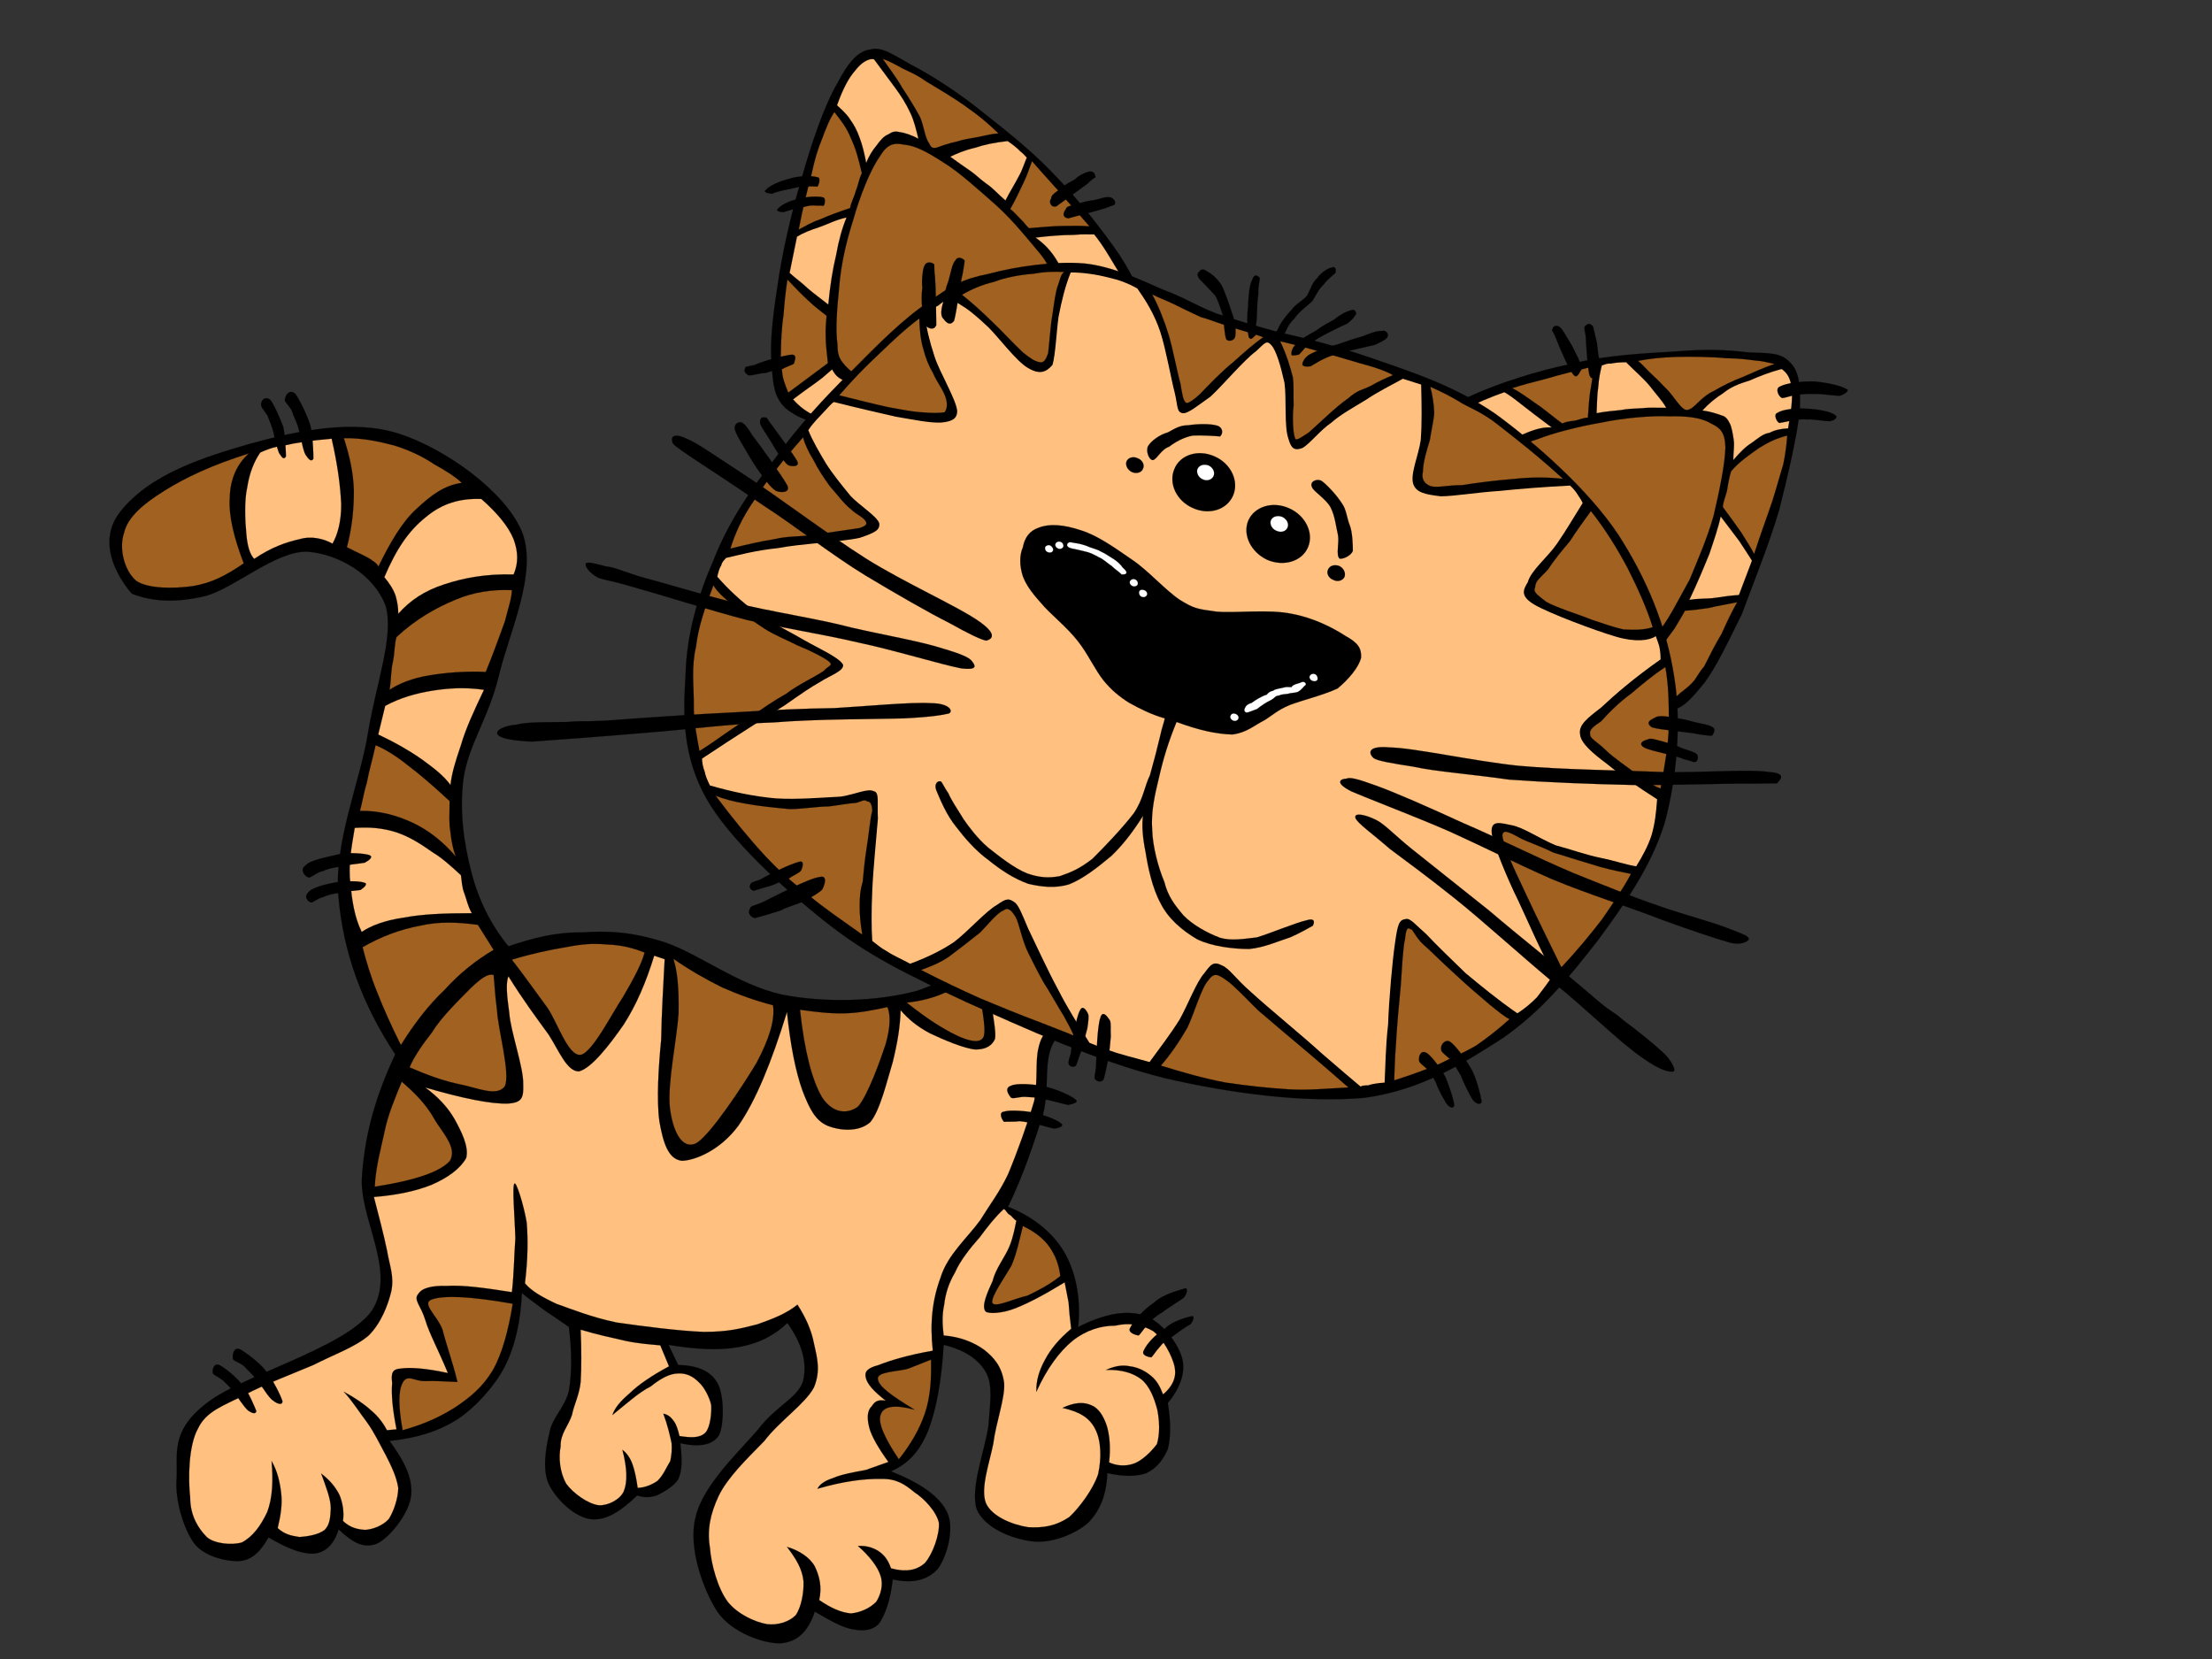 <?xml version="1.0"?><svg width="640" height="480" xmlns="http://www.w3.org/2000/svg">
 <rect width="100%" height="100%" fill="#333333" stroke="none"/>
 <title>kotek</title>
 <g>
  <title>Layer 1</title>
  <g id="g5">
   <path fill-rule="evenodd" stroke="#000000" stroke-width="0.036" stroke-miterlimit="10" id="path7" d="m34.751,148.121c8.563,-10.989 24.306,-15.901 37.782,-19.781c13.603,-3.749 29.724,-7.111 42.948,-2.844c13.223,4.267 30.602,16.549 35.515,28.314c4.785,11.895 -3.905,29.737 -6.676,41.759c-2.895,12.024 -8.816,20.04 -10.202,29.608c-1.258,9.438 0.127,19.006 2.267,27.149c2.142,8.276 5.668,15.256 10.706,21.463l0,0c6.926,-2.329 13.602,-4.138 21.411,-4.008c7.303,-0.516 14.104,-0.261 23.804,2.844c9.697,3.234 21.157,12.283 33.876,15.126c12.469,2.459 27.709,2.069 39.419,-1.164c11.084,-3.879 20.149,-10.858 27.201,-21.46l0,0l28.212,22.623l0,0c-7.431,2.844 -12.719,7.629 -15.868,13.317c-3.525,5.688 -1.259,13.316 -3.4,21.462c-2.521,7.884 -5.417,16.938 -10.079,26.635l0,0c7.307,2.844 13.098,7.628 16.375,13.316c3.146,5.558 4.786,13.057 3.905,21.46l0,0c7.431,-3.749 13.473,-4.913 18.639,-3.489c5.034,1.42 9.947,7.628 11.33,12.151c1.262,4.007 -0.248,8.792 -4.026,13.316l0,0c0.881,5.558 0.881,9.826 0,13.316c-1.388,3.229 -3.278,5.558 -6.173,6.982c-2.897,1.032 -6.677,1.032 -11.332,0l0,0c-0.253,6.334 -2.142,10.988 -5.668,14.476c-3.778,3.234 -10.327,5.82 -15.743,5.304c-5.921,-0.649 -13.98,-3.749 -16.372,-9.308c-2.014,-6.208 2.52,-17.454 3.401,-24.309c0.502,-6.853 1.257,-11.376 -0.633,-15.126c-2.137,-4.009 -6.421,-6.723 -12.339,-8.142l0,0c-0.63,10.597 -2.141,18.744 -4.535,24.948c-2.644,6.338 -6.044,9.568 -10.704,11.637l0,0c8.438,3.363 14.232,7.239 16.373,12.151c2.013,4.784 -0.254,12.673 -2.897,16.161c-2.897,3.104 -7.053,4.267 -12.973,2.974l0,0c-0.629,5.948 -2.266,10.343 -3.902,12.67c-1.765,2.07 -4.537,2.327 -7.306,1.811c-3.148,-0.389 -6.926,-2.586 -11.333,-5.173l0,0c-2.142,6.337 -5.542,8.922 -10.202,9.183c-4.912,0 -13.98,-3.234 -18.009,-9.183c-4.031,-6.204 -8.564,-18.616 -6.298,-27.277c2.014,-9.179 12.594,-19.005 18.135,-25.471c5.038,-6.72 11.462,-9.051 12.973,-13.961c1.258,-5.303 -0.252,-10.732 -4.534,-16.808l0,0c-3.778,3.618 -8.311,5.947 -14.105,6.982c-5.668,1.035 -12.593,0.646 -20.276,-0.645l0,0l2.769,5.814l0,0c5.541,0.129 9.321,1.681 11.336,5.173c2.013,3.36 2.013,11.893 0.503,15.127c-1.763,2.843 -5.667,3.618 -11.208,2.327l0,0c0.503,4.395 0.628,7.884 -0.631,10.473c-1.385,2.196 -4.407,3.749 -6.171,4.654c-2.013,0.646 -3.903,0.646 -5.666,0l0,0c-5.163,4.913 -9.193,7.369 -13.602,6.849c-4.787,-0.775 -9.699,-5.689 -11.839,-9.824c-2.141,-4.267 -1.007,-10.601 0,-14.995c0.882,-4.784 4.407,-7.243 5.667,-12.283c0.882,-5.045 0.882,-11.381 0,-18.49l0,0c-2.392,-1.68 -4.659,-3.233 -6.801,-4.655c-2.392,-1.808 -4.659,-3.363 -6.8,-5.171l0,0c-0.377,8.276 -1.89,15.255 -5.038,21.463c-3.023,5.689 -8.313,11.507 -13.476,14.995c-5.668,3.62 -12.091,5.559 -19.773,6.334l0,0c4.407,6.078 6.927,10.992 6.17,16.292c-0.755,4.914 -6.045,11.507 -9.571,13.316c-3.904,1.679 -7.052,0 -11.336,-4.009l0,0c-1.259,4.138 -3.525,6.469 -6.8,6.983c-3.652,0.261 -7.682,-1.294 -13.476,-4.654l0,0c-2.394,4.139 -4.787,6.592 -8.563,6.853c-3.778,0.129 -10.202,-1.424 -12.973,-5.173c-3.023,-4.136 -5.668,-12.673 -5.039,-19.135c0.253,-6.594 -1.636,-13.187 7.935,-20.815c9.698,-8.404 40.428,-16.161 48.489,-27.279c7.555,-11.507 -4.032,-27.151 -2.77,-39.434c0.881,-12.668 4.406,-23.788 9.571,-34.777l0,0c-9.698,-14.741 -14.988,-29.607 -16.373,-45.124c-1.637,-15.772 6.171,-33.484 8.438,-47.575c2.393,-14.609 7.682,-28.315 5.163,-37.106c-3.525,-9.308 -13.852,-14.997 -22.669,-15.644c-9.069,-0.26 -20.78,10.343 -29.345,12.8c-8.69,2.069 -15.49,1.68 -21.409,-0.647l0,0c0.005,0.001 -11.962,-12.798 -3.397,-23.659l0,0z"/>
   <path fill="#a16121" fill-rule="evenodd" stroke="#000000" stroke-width="0.036" stroke-miterlimit="10" id="path9" d="m283.608,278.703c-0.373,1.161 -0.626,3.749 -0.247,7.239c0.121,3.619 2.137,11.118 1.255,13.962c-0.881,2.199 -4.406,1.294 -7.68,-0.256c-4.03,-1.94 -8.438,-4.655 -14.611,-9.568l0,0c4.033,-0.39 8.061,-1.424 11.587,-3.105c3.402,-2.068 6.804,-4.652 9.695,-8.273l0,0z"/>
   <path fill="#a16121" fill-rule="evenodd" stroke="#000000" stroke-width="0.036" stroke-miterlimit="10" id="path11" d="m256.785,291.371c0.882,2.33 0.882,5.689 -0.503,10.602c-1.636,5.043 -5.288,15.126 -8.059,18.23c-3.401,2.454 -7.558,1.678 -10.455,-2.844c-2.769,-4.784 -5.036,-13.187 -6.296,-25.209l0,0c4.66,0.645 8.69,1.16 13.099,1.031c4.155,-0.127 8.059,-0.905 12.214,-1.811l0,0z"/>
   <path fill="#a16121" fill-rule="evenodd" stroke="#000000" stroke-width="0.036" stroke-miterlimit="10" id="path13" d="m223.664,290.856c0.629,4.264 -1.134,9.826 -4.786,16.676c-3.778,6.337 -13.476,21.075 -17.506,23.274c-4.283,1.939 -6.799,-4.008 -7.556,-10.343c-0.755,-6.853 2.014,-19.781 2.519,-27.282c0.127,-7.498 -0.377,-12.282 -1.511,-15.772l0,0c4.66,3.234 9.193,5.818 14.106,8.274c5.036,2.198 9.318,3.748 14.734,5.173l0,0z"/>
   <path fill="#a16121" fill-rule="evenodd" stroke="#000000" stroke-width="0.036" stroke-miterlimit="10" id="path15" d="m186.511,275.6c-1.009,3.619 -3.275,7.757 -6.297,12.926c-3.15,4.655 -8.817,16.031 -12.218,16.68c-3.652,0.386 -6.676,-9.307 -9.571,-13.576c-3.528,-4.784 -6.799,-9.438 -10.327,-13.962l0,0c5.918,-1.81 10.957,-2.844 15.615,-3.619c4.66,-0.904 7.683,-1.165 11.966,-0.779c3.904,0.129 7.179,0.904 10.831,2.329l0,0z"/>
   <path fill="#a16121" fill-rule="evenodd" stroke="#000000" stroke-width="0.036" stroke-miterlimit="10" id="path17" d="m142.807,282.063c-1.762,-0.386 -3.524,0.904 -6.673,3.879c-2.77,2.844 -8.564,8.403 -11.083,12.671c-2.77,3.49 -5.414,7.369 -6.549,10.213l0,0c5.038,2.199 10.075,4.009 14.608,4.914c4.786,0.904 10.704,3.749 12.972,0.516c1.639,-3.619 -2.013,-16.548 -2.267,-21.85c-0.754,-5.689 -0.754,-8.663 -1.008,-10.343l0,0z"/>
   <path fill="#a16121" fill-rule="evenodd" stroke="#000000" stroke-width="0.036" stroke-miterlimit="10" id="path19" d="m116.236,312.964c-1.89,4.655 -4.03,9.568 -5.038,14.737c-1.134,5.174 -2.519,10.213 -2.77,15.646l0,0c11.713,-1.811 18.765,-4.268 21.662,-7.372c2.518,-3.875 -2.394,-8.533 -4.534,-12.408c-2.267,-4.009 -5.541,-7.372 -9.319,-10.602l0,0z"/>
   <path fill="#a16121" fill-rule="evenodd" stroke="#000000" stroke-width="0.036" stroke-miterlimit="10" id="path21" d="m295.952,354.723c-1.009,3.88 -1.636,7.498 -3.277,11.378c-1.889,3.36 -6.169,9.307 -5.541,10.857c0.633,1.554 6.422,-1.289 10.074,-2.068c3.277,-1.55 6.302,-3.101 9.574,-5.689l0,0c-0.376,-3.229 -1.385,-5.815 -3.024,-8.273c-1.763,-2.585 -4.532,-4.655 -7.806,-6.205l0,0z"/>
   <path fill="#a16121" fill-rule="evenodd" stroke="#000000" stroke-width="0.036" stroke-miterlimit="10" id="path23" d="m269.38,393.38c-1.637,0.645 -4.281,1.679 -6.549,2.586c-2.644,0.903 -9.32,0.777 -8.815,3.104c0.253,2.068 3.777,4.652 10.58,8.792l0,0c-5.794,-1.554 -9.069,-1.033 -9.824,1.55c-0.756,2.199 1.007,6.464 5.288,12.801l0,0c3.402,-4.267 5.918,-8.532 7.558,-13.315c1.633,-4.914 1.887,-10.088 1.762,-15.517l0,0z"/>
   <path fill="#a16121" fill-rule="evenodd" stroke="#000000" stroke-width="0.036" stroke-miterlimit="10" id="path25" d="m116.487,413.809c-1.258,-6.981 -1.258,-11.376 0,-13.705c1.386,-2.716 3.401,-0.39 6.55,-0.516c2.52,-0.129 5.794,0.126 9.32,0.257l0,0c-1.511,-6.206 -3.275,-10.86 -4.283,-14.998c-1.51,-4.265 -6.423,-7.758 -3.022,-8.922c3.525,-1.16 10.957,-0.904 23.297,1.294l0,0c-1.258,7.757 -3.022,14.351 -5.791,19.265c-2.897,4.784 -6.297,7.628 -10.706,10.601c-4.66,2.973 -9.32,5.039 -15.366,6.723l0,0z"/>
   <path fill="#ffc080" fill-rule="evenodd" stroke="#000000" stroke-width="0.036" stroke-miterlimit="10" id="path27" d="m108.175,346.322c1.511,5.815 2.77,10.599 3.778,15.383c0.757,4.528 2.141,7.498 1.259,11.896c-0.882,3.749 -2.895,9.179 -6.546,12.797c-3.905,3.364 -10.202,5.562 -15.996,8.533c-6.423,2.717 -14.608,5.817 -20.149,8.792c-5.794,2.976 -10.832,4.526 -13.225,9.569c-2.77,4.914 -2.897,14.611 -2.267,20.04c0,5.3 2.393,8.922 4.786,11.376c2.14,1.939 7.304,2.459 10.202,1.55c3.148,-1.679 5.414,-4.784 7.304,-8.789c1.511,-4.008 1.763,-8.922 1.258,-14.739l0,0c1.638,2.843 2.393,5.948 2.772,9.307c0.377,3.105 -0.125,6.468 -1.009,10.086l0,0c2.016,1.811 3.778,2.197 6.298,2.586c2.14,-0.129 5.542,-0.646 7.305,-2.068c1.512,-1.55 1.636,-3.619 1.763,-6.205c0,-2.843 -1.385,-6.207 -2.77,-10.087l0,0c2.393,1.811 4.156,3.88 5.29,6.208c0.881,2.068 1.385,4.913 1.008,7.498l0,0c2.014,1.94 4.157,2.454 6.423,2.586c2.141,-0.13 5.038,-1.166 6.8,-3.105c1.386,-2.066 2.77,-6.075 2.77,-9.049c-0.503,-3.232 -2.015,-6.332 -3.525,-9.306c-1.89,-3.495 -3.401,-6.723 -5.541,-9.698c-2.267,-2.974 -4.157,-6.077 -6.676,-8.793l0,0c3.149,1.683 5.794,3.493 7.935,5.433c2.016,1.678 3.525,3.749 4.533,5.688l0,0l2.772,-0.261l0,0c-1.259,-6.336 -1.512,-10.342 -1.259,-13.445c-0.377,-2.974 0.127,-4.009 2.518,-4.138c2.52,-0.386 7.053,-0.13 13.603,1.293l0,0c-2.77,-6.723 -5.415,-11.508 -6.549,-15.386c-1.259,-4.136 -3.525,-5.817 -2.014,-7.498c1.007,-1.679 3.777,-2.454 8.313,-2.325c4.659,-0.261 10.579,0.516 18.764,1.81l0,0c0.63,-5.303 0.63,-10.472 1.008,-15.516c-0.127,-5.429 -1.008,-15.385 -0.253,-15.901c0.503,-0.649 2.646,6.075 3.528,11.247c0.377,4.783 0.377,10.472 -0.504,17.581l0,0c1.637,2.069 4.66,3.879 9.067,5.948c4.408,1.55 10.075,3.879 17.507,5.429c7.177,1.036 18.009,2.459 25.186,2.714c6.927,0 10.455,-0.903 15.493,-2.195c4.407,-1.555 8.437,-3.105 11.586,-5.688l0,0c2.267,3.489 4.03,7.238 4.785,11.246c0.882,4.009 2.017,7.758 0,12.672c-2.391,4.656 -10.074,9.824 -14.357,15.512c-5.038,5.173 -10.58,10.473 -13.223,15.907c-2.392,5.168 -3.401,9.692 -2.52,14.995c0.377,4.915 2.267,11.764 5.163,15.642c2.772,3.492 7.683,5.817 11.336,6.467c3.022,0.386 6.424,-0.649 8.313,-2.588c1.636,-2.325 2.393,-6.593 2.267,-9.824c-0.378,-3.623 -2.14,-6.467 -4.786,-9.955l0,0c3.528,1.033 6.676,3.102 8.061,5.688c1.258,2.586 2.14,5.817 1.258,9.697l0,0c3.402,2.326 6.297,3.619 9.193,3.879c2.772,-0.259 5.543,-1.552 7.305,-3.363c1.261,-1.94 2.143,-4.911 1.261,-7.498c-0.756,-2.586 -3.275,-5.82 -6.549,-8.663l0,0c2.266,-0.126 4.282,0.389 6.045,1.554c1.636,1.16 2.645,2.455 3.524,4.913l0,0c4.156,1.161 7.431,0.646 9.825,-1.554c2.266,-2.585 4.283,-8.273 4.03,-11.636c-0.755,-3.361 -4.407,-7.109 -7.052,-8.789c-2.647,-2.199 -5.163,-4.009 -9.572,-3.879c-4.788,-0.13 -10.956,0.645 -18.514,2.843l0,0c0.63,-1.293 2.142,-2.329 4.533,-3.104c2.267,-1.035 6.549,-1.81 9.446,-2.33c2.644,-0.903 4.66,-1.678 6.549,-2.325l0,0c-2.897,-4.007 -4.912,-7.497 -5.541,-9.957c-0.757,-2.971 -0.503,-5.039 0.755,-6.203c0.88,-1.424 1.889,-1.941 4.03,-1.551l0,0c-3.652,-2.844 -5.415,-4.914 -5.793,-6.723c-0.377,-1.684 0.377,-2.718 3.779,-3.623c3.274,-1.292 8.311,-2.844 15.615,-4.136l0,0c-0.881,-8.147 -0.126,-14.739 2.267,-21.205c2.016,-6.593 7.935,-11.636 11.457,-16.55c3.026,-4.911 5.542,-8.014 8.06,-13.313c2.648,-6.336 5.668,-14.741 7.558,-21.205c1.134,-6.208 0.253,-11.507 1.259,-15.386c0.882,-4.138 3.274,-6.078 5.794,-8.793c2.392,-2.843 5.669,-5.429 9.822,-7.757l0,0l-22.165,-16.677l0,0c-0.755,1.165 -1.51,2.455 -2.772,3.879c-1.261,1.294 -2.518,2.715 -4.28,4.265l0,0c-0.252,4.398 -0.252,8.277 0,12.156c0.251,3.36 1.384,8.144 1.009,10.343c-0.881,2.068 -2.77,3.1 -5.668,3.1c-3.275,-0.256 -9.57,-2.971 -13.097,-4.654c-3.905,-2.066 -6.298,-4.136 -8.564,-6.723l0,0c-0.127,4.783 -0.882,9.311 -2.268,15c-1.636,5.299 -3.651,14.091 -6.548,17.451c-3.401,2.974 -8.944,2.33 -12.217,1.036c-3.652,-1.55 -5.289,-4.914 -7.306,-10.082c-2.013,-5.559 -3.524,-13.187 -4.533,-22.885l0,0c-4.533,14.737 -9.067,25.728 -14.104,32.968c-5.29,7.113 -12.468,9.957 -16.248,10.087c-4.156,-0.39 -5.541,-5.689 -6.55,-11.376c-0.881,-6.208 -0.252,-15.905 0.506,-23.664c0.126,-7.883 0.628,-15.641 1.008,-23.27l0,0l-3.024,-1.035l0,0c-2.392,7.758 -5.163,14.223 -8.816,19.91c-4.03,5.818 -9.319,12.673 -12.972,13.576c-3.527,0 -5.793,-6.078 -8.816,-10.732c-3.4,-4.654 -7.432,-10.083 -11.587,-16.806l0,0c-0.755,1.94 -0.503,5.299 0.253,10.602c0.377,5.429 4.156,15.772 4.03,20.556c0.126,4.008 -0.252,5.429 -4.534,5.688c-4.786,0.13 -12.721,-1.424 -23.803,-4.654l0,0c3.527,2.586 6.549,5.688 8.565,9.307c1.763,3.234 4.156,7.758 3.275,11.118c-1.765,3.105 -5.29,5.69 -10.078,7.758c-4.534,1.808 -10.075,2.973 -16.624,3.493l0,0z"/>
   <path fill="#a16121" fill-rule="evenodd" stroke="#000000" stroke-width="0.036" stroke-miterlimit="10" id="path29" d="m115.982,302.362c3.905,-6.207 7.935,-11.507 12.594,-15.901c4.283,-4.784 9.193,-8.663 14.231,-11.637l0,0l-4.533,-7.242l0,0c-5.791,-0.775 -11.209,-1.036 -16.75,0.259c-5.667,1.035 -11.208,3.104 -16.625,6.207l0,0c1.009,3.876 2.267,8.273 4.283,13.187c1.764,4.524 4.03,9.567 6.8,15.126l0,0z"/>
   <path fill="#ffc080" fill-rule="evenodd" stroke="#000000" stroke-width="0.036" stroke-miterlimit="10" id="path31" d="m104.649,269.651c2.645,-1.81 6.673,-3.361 12.091,-4.136c5.414,-1.035 11.837,-1.294 19.772,-1.294l0,0c-1.132,-1.94 -1.511,-4.008 -2.14,-5.688c-0.756,-1.811 -0.756,-3.749 -1.009,-5.303l0,0c-2.519,-2.325 -5.29,-4.91 -8.313,-6.719c-3.275,-2.329 -6.549,-4.398 -10.327,-5.69c-4.157,-1.293 -7.558,-1.552 -12.091,-1.293l0,0c-1.009,5.949 -1.89,10.858 -1.259,16.161c0.506,4.913 1.136,9.568 3.276,13.962l0,0z"/>
   <path fill="#a16121" fill-rule="evenodd" stroke="#000000" stroke-width="0.036" stroke-miterlimit="10" id="path33" d="m104.144,234.615c0.631,-2.197 1.134,-5.43 2.015,-8.273c0.628,-3.491 1.637,-6.595 2.518,-10.732l0,0c2.519,1.035 5.794,2.974 9.32,5.819c3.778,2.844 7.179,5.818 12.091,10.343l0,0c0,3.361 -0.253,6.206 0.252,9.05c0.253,2.587 0.756,4.912 1.511,6.981l0,0c-3.903,-4.524 -7.934,-7.628 -12.594,-9.825c-4.785,-2.198 -9.822,-3.492 -15.113,-3.363l0,0z"/>
   <path fill="#ffc080" fill-rule="evenodd" stroke="#000000" stroke-width="0.036" stroke-miterlimit="10" id="path35" d="m130.34,227.117c-2.014,-2.715 -4.534,-4.655 -8.06,-7.242c-3.652,-2.585 -7.935,-5.041 -12.846,-7.369l0,0l2.014,-8.275l0,0c4.282,-2.327 8.816,-3.619 13.602,-4.395c4.912,-0.775 9.571,-1.033 14.987,-0.258l0,0c-2.896,6.077 -5.289,11.247 -6.675,16.031c-1.638,4.784 -2.645,8.146 -3.023,11.508l0,0z"/>
   <path fill="#a16121" fill-rule="evenodd" stroke="#000000" stroke-width="0.036" stroke-miterlimit="10" id="path37" d="m112.71,199.578c2.77,-1.81 6.548,-3.362 11.333,-4.139c4.534,-0.775 10.202,-1.292 16.498,-1.032l0,0c2.52,-6.076 4.031,-10.601 5.541,-14.609c1.009,-4.009 2.017,-6.853 2.017,-9.052l0,0c-5.415,-0.258 -11.083,0.517 -16.498,2.846c-5.541,2.327 -11.336,5.559 -16.877,10.729l0,0c-0.63,2.07 -0.503,4.396 -1.008,6.982c-0.629,2.327 -0.504,5.431 -1.007,8.275l0,0z"/>
   <path fill="#ffc080" fill-rule="evenodd" stroke="#000000" stroke-width="0.036" stroke-miterlimit="10" id="path39" d="m115.227,177.599c3.401,-3.879 7.683,-6.724 13.349,-8.533c5.416,-1.81 12.091,-3.102 20.025,-2.844l0,0c1.386,-3.232 1.386,-6.463 0,-10.213c-1.511,-3.751 -4.786,-7.628 -9.319,-11.637l0,0c-6.172,-0.257 -11.335,1.293 -15.995,5.171c-5.036,4.008 -8.564,9.179 -12.091,17.453l0,0c1.386,1.682 2.645,3.491 3.275,5.431c0.506,1.81 0.756,3.361 0.756,5.171l0,0z"/>
   <path fill="#a16121" fill-rule="evenodd" stroke="#000000" stroke-width="0.036" stroke-miterlimit="10" id="path41" d="m109.435,164.025c0,-0.518 -0.504,-1.035 -2.016,-2.069c-1.511,-1.036 -4.03,-2.07 -7.054,-3.62l0,0c1.512,-5.688 2.016,-11.119 2.016,-16.291c-0.126,-5.301 -1.258,-10.215 -2.897,-15.256l0,0c5.29,-0.13 9.951,0.905 14.484,2.069c4.156,1.292 8.186,3.101 11.586,5.429c3.022,1.683 6.045,3.491 8.06,5.431l0,0c-5.038,0.646 -8.942,3.619 -13.097,7.498c-4.153,3.751 -7.681,9.826 -11.081,16.81l0,0z"/>
   <path fill="#ffc080" fill-rule="evenodd" stroke="#000000" stroke-width="0.036" stroke-miterlimit="10" id="path43" d="m96.21,157.301c1.511,-2.716 2.519,-6.335 2.519,-11.377c-0.253,-5.431 -1.008,-11.249 -2.77,-19.004l0,0c-5.794,0.517 -10.327,1.163 -13.602,1.94c-3.401,0.388 -5.92,1.55 -7.054,2.067l0,0c-1.889,2.716 -3.148,6.078 -3.778,10.085c-0.882,3.879 -0.629,9.697 -0.252,13.447c0.252,3.362 1.008,5.945 2.267,7.241l0,0c5.038,-3.362 9.067,-4.784 13.098,-5.688c3.527,-1.035 7.054,-0.13 9.572,1.292l0,0z"/>
   <path fill="#a16121" fill-rule="evenodd" stroke="#000000" stroke-width="0.036" stroke-miterlimit="10" id="path45" d="m72.029,131.185c-3.4,2.974 -5.415,7.369 -5.542,12.669c-0.377,5.302 1.135,11.508 4.032,19.136l0,0c-5.038,3.491 -9.32,5.688 -14.736,6.594c-5.541,0.776 -13.096,0.776 -16.371,-1.551c-3.528,-2.974 -5.038,-9.438 -3.528,-13.834c1.008,-4.524 5.542,-8.403 11.587,-12.153c6.171,-3.88 13.853,-7.499 24.558,-10.861l0,0z"/>
   <path fill="#ffc080" fill-rule="evenodd" stroke="#000000" stroke-width="0.036" stroke-miterlimit="10" id="path47" d="m191.044,389.242l2.52,6.078l0,0c-5.038,2.715 -8.816,5.301 -11.336,7.758c-2.896,2.454 -4.407,4.394 -5.038,6.333l0,0c4.157,-3.358 7.683,-6.592 11.082,-8.273c2.897,-2.329 5.543,-3.751 7.935,-3.751c2.394,-0.128 4.283,0.776 6.172,2.716c1.258,1.165 2.897,4.008 3.4,6.464c0.127,2.199 -0.251,6.336 -1.636,7.888c-1.637,1.678 -4.157,1.55 -7.558,1.035l0,0c-0.377,-1.68 -0.881,-3.234 -1.51,-4.14c-0.881,-1.289 -1.765,-2.068 -3.15,-2.325l0,0c1.261,3.361 1.89,6.206 2.393,8.533c0.126,1.811 0,3.361 -0.378,5.17c-1.134,1.808 -1.889,3.879 -3.652,5.688c-1.385,1.036 -3.778,2.068 -5.794,2.068l0,0c-0.378,-2.714 -0.881,-5.173 -1.51,-6.852c-0.631,-1.811 -1.764,-3.361 -2.897,-4.136l0,0c1.386,5.299 1.511,9.308 0.377,12.022c-1.132,2.455 -4.66,4.139 -7.177,4.009c-3.275,-0.389 -7.558,-3.619 -9.446,-6.208c-1.89,-3.361 -2.267,-7.498 -1.637,-10.858c-0.126,-3.621 2.267,-5.946 3.275,-9.051c0.629,-3.104 2.141,-5.817 2.519,-9.567c0.253,-4.136 0.253,-9.178 0,-15.127l0,0c4.786,1.424 8.943,2.329 12.973,3.233c3.648,0.776 7.176,1.036 10.072,1.293l0,0z"/>
   <path fill="#ffc080" fill-rule="evenodd" stroke="#000000" stroke-width="0.036" stroke-miterlimit="10" id="path49" d="m290.41,349.812c-2.394,2.199 -4.533,4.913 -6.927,8.144c-2.642,2.974 -5.664,6.723 -7.176,10.216c-1.891,3.229 -2.772,6.204 -3.149,9.436c-0.63,2.845 -0.502,5.945 -0.125,8.789l0,0c4.786,0.389 8.688,1.939 11.71,4.139c2.77,2.199 5.162,4.783 5.794,9.697c0.251,4.394 -2.393,11.376 -3.148,17.451c-1.136,5.689 -3.78,12.932 -2.144,17.196c1.767,4.009 7.937,6.337 12.217,6.983c4.284,0.258 7.936,-0.261 11.965,-2.974c3.023,-2.845 6.928,-8.145 8.311,-12.412c1.009,-4.655 0.882,-9.697 -0.881,-13.058c-1.764,-3.49 -4.908,-5.042 -9.446,-6.078l0,0c3.276,-1.55 6.048,-1.811 8.315,-0.775c2.012,0.775 3.527,2.974 4.533,6.078c0.755,2.586 1.131,6.074 0.63,10.472l0,0c2.265,1.036 4.786,1.165 7.051,0.386c2.395,-0.775 5.166,-3.49 6.803,-5.689c0.881,-2.974 0.755,-6.594 0.126,-9.823c-0.881,-3.495 -2.268,-6.983 -4.659,-8.922c-2.518,-1.94 -5.922,-2.845 -10.201,-2.715l0,0c2.391,-1.036 4.533,-1.55 6.924,-1.036c2.142,0.261 4.158,1.165 6.046,2.715c1.636,1.294 2.645,3.104 3.527,5.429l0,0c2.769,-2.325 3.903,-4.91 3.398,-7.754c-0.629,-3.364 -3.525,-8.533 -6.296,-10.601c-3.4,-1.94 -7.052,-2.459 -10.957,-1.554c-4.153,0 -8.437,1.293 -12.344,4.396c-3.778,3.1 -7.431,8.016 -10.45,14.737l0,0c-0.127,-3.229 0.88,-6.333 2.519,-9.307c1.635,-3.105 4.153,-6.079 7.555,-8.922l0,0c-0.379,-2.845 -0.633,-5.559 -0.755,-7.628c-0.504,-2.455 -0.881,-4.395 -1.134,-5.816l0,0c-5.921,3.619 -10.327,5.944 -14.233,7.498c-3.905,1.55 -7.933,1.68 -8.688,0.905c-1.261,-1.68 0.755,-5.818 2.139,-8.922c0.755,-3.361 3.652,-6.983 4.786,-9.827c1.136,-2.714 1.637,-5.689 2.016,-7.498l0,0c-0.755,-0.385 -1.388,-1.421 -1.889,-1.679c-0.882,-0.385 -1.009,-1.42 -1.764,-1.678l0,0z"/>
   <path fill-rule="evenodd" stroke="#000000" stroke-width="0.036" stroke-miterlimit="10" id="path51" d="m84.623,119.291c0.377,1.551 1.135,2.327 1.764,4.784c0.63,1.81 1.134,5.947 2.015,7.498c0.882,1.293 1.637,2.198 2.267,1.163c0,-1.938 -0.126,-6.333 -0.881,-9.695c-1.135,-3.491 -3.401,-7.886 -4.407,-9.18c-1.638,-1.293 -2.773,0.388 -2.897,1.551c-0.504,0.775 1.511,2.069 2.139,3.88l0,0z"/>
   <path fill-rule="evenodd" stroke="#000000" stroke-width="0.036" stroke-miterlimit="10" id="path53" d="m77.446,120.326c0.377,1.163 0.881,2.067 1.51,4.137c0.38,1.68 1.135,5.042 1.765,6.594c0.755,1.035 1.259,2.197 2.014,1.035c0,-1.422 -0.252,-5.948 -0.755,-8.533c-1.134,-2.974 -2.897,-6.983 -3.905,-8.016c-1.51,-0.905 -2.518,0.257 -2.518,1.422c-0.254,0.646 1.007,1.94 1.889,3.362l0,0z"/>
   <path fill-rule="evenodd" stroke="#000000" stroke-width="0.036" stroke-miterlimit="10" id="path55" d="m93.313,252.07c1.385,-0.649 2.52,-0.905 4.787,-1.294c1.638,-0.516 6.045,-0.905 7.431,-1.165c1.385,-0.775 2.519,-1.68 1.385,-2.195c-1.511,-0.519 -6.423,-0.905 -9.446,-0.13c-3.525,0.905 -7.933,1.55 -9.318,3.361c-1.261,0.775 -0.253,2.844 1.132,3.233c0.503,0.259 2.644,-1.68 4.029,-1.81l0,0z"/>
   <path fill-rule="evenodd" stroke="#000000" stroke-width="0.036" stroke-miterlimit="10" id="path57" d="m93.44,259.568c1.134,-0.519 2.393,-0.904 4.283,-1.164c1.763,-0.516 4.912,-0.645 6.549,-0.905c1.259,-0.775 2.14,-1.81 1.259,-2.069c-1.764,-0.645 -5.542,-0.516 -8.439,-0.129c-2.895,0.519 -7.178,1.552 -8.059,3.104c-0.882,0.775 -0.38,2.329 1.005,2.715c0.63,-0.001 1.765,-1.166 3.402,-1.551l0,0z"/>
   <path fill-rule="evenodd" stroke="#000000" stroke-width="0.036" stroke-miterlimit="10" id="path59" d="m296.833,317.359c1.135,0.129 2.771,0 4.913,0.646c2.012,0.26 5.415,1.293 7.304,1.683c1.257,-0.259 3.274,-0.779 2.139,-1.554c-1.257,-1.165 -5.79,-3.104 -8.812,-3.749c-3.401,-0.775 -8.314,-1.036 -9.824,-0.261c-2.015,0.649 -0.884,2.459 0,3.493c1.004,0.388 2.266,-0.388 4.28,-0.258l0,0z"/>
   <path fill-rule="evenodd" stroke="#000000" stroke-width="0.036" stroke-miterlimit="10" id="path61" d="m294.317,324.472c1.008,-0.261 2.645,0.255 4.407,0.514c1.89,0.261 4.533,1.294 6.423,1.55c1.134,-0.129 2.897,-0.775 1.889,-1.421c-1.007,-1.165 -5.414,-2.586 -7.809,-3.234c-3.147,-0.514 -7.179,-0.775 -8.689,-0.256c-1.762,0.127 -0.633,2.455 0,2.972c0.376,-0.126 2.265,0.001 3.779,-0.126l0,0z"/>
   <path fill-rule="evenodd" stroke="#000000" stroke-width="0.036" stroke-miterlimit="10" id="path63" d="m332.223,383.037c0.63,-0.903 2.391,-2.454 3.905,-3.232c1.636,-1.292 5.034,-3.361 6.297,-4.266c1.131,-1.164 1.384,-3.233 0.248,-2.714c-1.635,0.516 -6.296,1.679 -8.687,4.005c-2.897,1.813 -6.172,5.561 -6.928,7.242c-1.008,1.421 1.389,2.199 2.395,2.325c0.502,-0.388 1.762,-2.326 2.769,-3.361l0,0z"/>
   <path fill-rule="evenodd" stroke="#000000" stroke-width="0.036" stroke-miterlimit="10" id="path65" d="m335.497,389.761c0.633,-0.776 1.764,-2.2 3.4,-2.844c1.639,-1.165 4.158,-3.105 5.541,-3.749c1.009,-1.294 1.262,-2.586 0.254,-2.33c-1.256,0.261 -5.542,1.424 -7.558,3.495c-2.893,1.81 -5.288,4.393 -6.169,6.334c-0.882,1.42 1.135,1.939 2.141,2.068c0.375,-0.259 1.509,-2.068 2.391,-2.973l0,0z"/>
   <path fill-rule="evenodd" stroke="#000000" stroke-width="0.036" stroke-miterlimit="10" id="path67" d="m70.896,395.58c0.881,1.033 2.013,1.808 3.4,3.749c1.385,1.291 3.15,4.914 4.786,5.948c1.135,0.904 2.645,1.421 2.645,0.127c-0.629,-1.941 -2.645,-5.945 -4.66,-8.535c-2.014,-2.844 -6.296,-5.688 -7.555,-6.463c-1.89,-0.775 -2.267,1.424 -2.142,2.586c-0.251,0.777 2.52,1.294 3.528,2.588l0,0z"/>
   <path fill-rule="evenodd" stroke="#000000" stroke-width="0.036" stroke-miterlimit="10" id="path69" d="m64.725,399.588c0.756,0.775 1.763,1.68 3.023,3.23c1.132,1.552 2.645,4.009 4.029,5.303c1.132,0.775 2.267,1.16 2.393,0.126c-0.63,-1.42 -2.141,-5.429 -4.031,-7.499c-1.887,-2.585 -5.414,-5.168 -6.673,-5.817c-1.511,-0.646 -2.142,1.293 -1.89,2.329c0.001,0.516 2.017,1.295 3.149,2.329l0,0z"/>
   <path fill-rule="evenodd" stroke="#000000" stroke-width="0.036" stroke-miterlimit="10" id="path71" d="m411.565,124.074c2.269,-3.362 7.053,-6.594 14.36,-9.697c7.305,-3.362 18.763,-7.11 29.09,-9.18c9.573,-2.455 21.031,-2.972 29.597,-3.49c8.69,-0.777 15.114,-0.517 21.157,0.258c5.414,0.259 9.446,-0.128 12.09,2.844c2.646,2.457 3.15,6.594 2.897,13.834c-0.755,7.241 -3.398,18.747 -6.042,29.09c-2.899,9.825 -7.43,20.945 -10.707,29.866c-4.029,8.145 -7.304,15.126 -10.831,19.91c-3.777,4.527 -5.794,7.241 -9.947,8.146c-4.158,0.647 -9.32,-0.905 -14.988,-4.137l0,0c-1.636,-16.161 -7.178,-29.995 -16.624,-43.053c-9.826,-12.929 -22.672,-24.566 -40.052,-34.391l0,0z"/>
   <path fill="#ffc080" fill-rule="evenodd" stroke="#000000" stroke-width="0.036" stroke-miterlimit="10" id="path73" d="m415.598,123.557c2.265,-1.81 5.288,-3.749 8.562,-5.302c3.276,-1.81 6.8,-3.232 11.082,-4.783l0,0c1.009,0.517 2.647,1.682 4.912,3.491c2.269,1.81 5.039,3.879 8.819,6.723l0,0c-3.026,-0.26 -6.302,1.033 -9.321,2.455c-3.277,1.294 -6.676,4.138 -10.202,7.11l0,0c-3.652,-2.585 -7.18,-4.655 -9.192,-6.206c-2.141,-1.679 -4.158,-2.843 -4.659,-3.489l0,0z"/>
   <path fill="#a16121" fill-rule="evenodd" stroke="#000000" stroke-width="0.036" stroke-miterlimit="10" id="path75" d="m461.566,105.843c-5.795,1.552 -10.076,2.457 -14.233,3.749c-4.155,1.035 -7.431,1.94 -9.822,2.715l0,0c1.889,0.907 4.031,2.457 6.423,4.138c2.394,1.551 4.913,3.749 8.06,6.076l0,0c0.88,-0.388 2.014,-0.647 3.402,-0.775c1.13,-0.13 2.643,-0.905 4.029,-0.905l0,0c0.253,-3.104 0.379,-6.465 0.88,-8.663c0.38,-2.325 0.633,-4.912 1.263,-6.335l0,0z"/>
   <path fill="#ffc080" fill-rule="evenodd" stroke="#000000" stroke-width="0.036" stroke-miterlimit="10" id="path77" d="m470.505,104.81c-1.764,0 -3.4,0.13 -4.407,0.388c-1.385,-0.128 -2.266,0.518 -2.645,0.518l0,0c-0.379,1.551 -0.881,3.748 -1.009,6.078c-0.375,2.327 -0.375,4.912 -0.501,7.756l0,0c2.645,-0.518 4.66,-0.646 7.052,-0.905c1.889,-0.387 3.652,-0.387 5.794,-0.517c2.139,-0.258 4.407,-0.128 7.304,-0.128l0,0c-1.009,-1.94 -3.023,-4.009 -4.66,-6.206c-1.762,-2.199 -4.532,-4.527 -6.927,-6.983l0,0z"/>
   <path fill="#a16121" fill-rule="evenodd" stroke="#000000" stroke-width="0.036" stroke-miterlimit="10" id="path79" d="m473.908,104.423c3.273,-0.647 6.672,-1.035 11.209,-1.164c4.153,-0.128 10.577,0 14.483,0.389c3.272,0 6.169,0.388 8.186,0.646c2.142,0.129 4.031,0.647 5.667,1.035l0,0c-3.271,1.035 -6.168,2.457 -9.193,3.748c-3.148,1.165 -6.168,2.716 -8.564,4.139c-2.77,1.163 -5.035,4.137 -6.296,4.912c-1.511,0.904 -1.89,0.387 -2.645,-0.128c-1.261,-1.164 -2.77,-3.491 -4.033,-4.913c-1.762,-1.682 -2.769,-2.974 -4.406,-4.396c-1.762,-1.554 -2.769,-2.976 -4.406,-4.267l0,0z"/>
   <path fill="#ffc080" fill-rule="evenodd" stroke="#000000" stroke-width="0.036" stroke-miterlimit="10" id="path81" d="m515.468,106.749c-3.404,0.905 -6.676,2.199 -9.321,3.362c-3.023,0.905 -5.542,1.94 -7.556,3.619c-2.267,1.424 -4.28,3.104 -6.044,5.043l0,0c2.139,0.257 4.156,0.904 5.543,1.422c1.129,0.258 1.762,1.035 2.391,2.327c0.501,0.905 0.88,2.974 1.134,4.784c0.251,1.679 -0.126,3.619 -0.126,5.817l0,0c1.89,-2.198 3.525,-3.879 5.414,-5.042c1.637,-1.163 3.15,-2.586 5.039,-2.845c1.764,-0.904 3.4,-1.163 5.415,-1.292l0,0c0.881,-5.042 1.384,-8.533 1.009,-11.508c-0.252,-3.101 -1.385,-4.654 -2.896,-5.688l0,0z"/>
   <path fill="#a16121" fill-rule="evenodd" stroke="#000000" stroke-width="0.036" stroke-miterlimit="10" id="path83" d="m517.104,126.014c-3.022,0.775 -5.288,1.81 -8.186,3.619c-2.518,1.81 -5.667,3.879 -8.059,6.723l0,0c-0.504,1.679 -0.881,3.619 -1.134,5.301c-0.254,1.55 -1.135,3.232 -1.262,5.041l0,0c2.142,2.845 3.779,5.171 5.415,7.499c1.387,2.199 2.772,4.396 3.652,6.078l0,0c2.017,-6.206 3.778,-10.862 5.293,-15.386c1.383,-4.396 2.265,-7.758 3.146,-10.602c0.631,-2.97 1.009,-6.204 1.134,-8.272l0,0z"/>
   <path fill="#ffc080" fill-rule="evenodd" stroke="#000000" stroke-width="0.036" stroke-miterlimit="10" id="path85" d="m506.903,162.213l-3.778,9.957l0,0c-2.265,0.127 -4.153,0.388 -6.676,0.775c-2.265,0.388 -5.162,0.129 -7.68,0.647l0,0c2.391,-5.043 4.155,-9.31 5.791,-13.316c1.387,-4.138 2.647,-7.758 3.276,-10.862l0,0c1.89,2.457 3.652,4.784 5.288,6.982c1.386,2.069 2.645,4.008 3.778,5.817l0,0z"/>
   <path fill="#a16121" fill-rule="evenodd" stroke="#000000" stroke-width="0.036" stroke-miterlimit="10" id="path87" d="m502.623,174.238c-1.64,2.844 -3.15,6.077 -4.533,9.18c-1.766,2.844 -3.779,6.981 -5.039,9.438c-1.637,1.81 -2.142,3.362 -3.401,4.654c-1.259,1.422 -3.149,2.587 -4.659,4.009l0,0l-5.039,-13.576l0,0c1.636,-2.068 3.15,-4.267 4.533,-6.077c1.134,-1.939 2.142,-3.491 3.024,-5.17l0,0c2.014,-0.13 4.279,-0.388 6.801,-0.775c2.518,-0.648 5.288,-1.037 8.311,-1.683l0,0z"/>
   <path fill="#ffc080" fill-rule="evenodd" stroke="#000000" stroke-width="0.036" stroke-miterlimit="10" id="path89" d="m477.936,188.719c-0.755,0.645 -2.012,0.775 -3.778,0.904c-1.764,-0.129 -4.029,-0.517 -6.798,-1.165l0,0c0.501,1.94 1.383,4.139 1.636,6.077c0.125,1.811 0.629,3.879 0.501,5.688l0,0c1.387,1.294 3.024,1.94 5.418,2.457c2.139,0.13 4.783,0 7.933,-0.387l0,0c-1.889,-4.396 -3.023,-7.885 -3.905,-9.955c-0.754,-2.455 -1.256,-3.49 -1.007,-3.618l0,0z"/>
   <path fill="#a16121" fill-rule="evenodd" stroke="#000000" stroke-width="0.036" stroke-miterlimit="10" id="path91" d="m466.604,185.357c3.274,0.646 5.541,1.293 8.186,0.518c2.016,-0.647 3.274,-1.165 5.79,-4.009c2.522,-3.232 5.292,-8.791 8.315,-14.22c2.392,-5.818 5.163,-12.153 6.925,-18.488c1.637,-6.981 3.276,-14.87 3.398,-19.653c-0.122,-4.524 -1.51,-5.688 -4.154,-6.981c-2.769,-1.68 -6.801,-2.197 -12.091,-2.069c-5.288,-0.258 -13.601,0.517 -19.647,1.81c-6.803,1.165 -14.232,3.104 -18.388,4.784c-4.406,1.294 -4.032,1.94 -6.169,3.362c-2.269,1.035 -4.284,2.457 -6.549,3.751l0,0c4.786,4.137 9.319,8.403 13.601,12.798c4.157,4.395 7.682,7.628 11.082,12.67c3.15,4.655 5.921,10.73 7.809,15.256c1.51,4.136 2.14,7.627 1.891,10.471l0,0z"/>
   <path fill-rule="evenodd" stroke="#000000" stroke-width="0.036" stroke-miterlimit="10" id="path93" d="m462.825,104.552c-0.38,-1.552 -0.633,-3.749 -0.755,-5.171c-0.504,-2.069 -0.884,-3.879 -1.135,-4.913c-1.134,-1.164 -1.512,-0.775 -2.142,-0.257c-0.501,0.388 -0.501,0.388 0,2.972c0.127,2.457 0.502,9.31 1.135,11.507c0.755,1.552 1.637,0.26 2.645,-0.388c0.38,-0.905 0.127,-2.327 0.253,-3.749l0,0z"/>
   <path fill-rule="evenodd" stroke="#000000" stroke-width="0.036" stroke-miterlimit="10" id="path95" d="m456.525,103.387c-0.88,-1.55 -1.51,-3.232 -2.39,-4.524c-1.009,-1.682 -2.142,-3.749 -2.897,-4.266c-0.882,-0.648 -2.017,-0.261 -2.017,0.645c-0.501,0.389 0,0.13 1.009,2.716c0.755,2.067 3.524,8.533 4.912,10.342c1.262,1.68 1.89,-0.904 2.392,-1.292c0,-0.904 -0.502,-2.455 -1.009,-3.62l0,0z"/>
   <path fill-rule="evenodd" stroke="#000000" stroke-width="0.036" stroke-miterlimit="10" id="path97" d="m519.876,114.248c1.134,-0.128 2.769,-0.388 4.912,-0.258c2.016,-0.129 5.669,0.518 7.558,0.518c1.256,-0.388 3.02,-1.552 1.889,-1.94c-1.639,-1.035 -6.045,-1.94 -9.319,-2.197c-3.779,-0.13 -8.19,0.514 -9.826,1.422c-1.637,0.516 -0.502,2.972 0.504,3.362c1.009,0 2.266,-0.647 4.283,-0.907l0,0z"/>
   <path fill-rule="evenodd" stroke="#000000" stroke-width="0.036" stroke-miterlimit="10" id="path99" d="m518.491,121.617c1.258,-0.129 2.265,-0.388 4.409,-0.259c1.763,-0.128 4.908,0.517 6.549,0.517c1.384,-0.258 2.391,-1.163 1.636,-1.679c-1.259,-1.165 -5.414,-1.81 -8.057,-1.94c-3.15,-0.257 -7.182,0.13 -8.692,1.163c-1.384,0.39 -0.253,2.716 0.504,2.974c0.378,-0.129 2.393,-0.388 3.652,-0.775l0,0z"/>
   <path fill-rule="evenodd" stroke="#000000" stroke-width="0.036" stroke-miterlimit="10" id="path101" d="m330.837,89.942c-0.125,-4.137 -2.769,-9.696 -6.925,-16.161c-4.658,-6.851 -12.469,-16.806 -19.52,-23.917c-7.305,-7.628 -16.248,-14.351 -22.921,-19.653c-7.18,-5.429 -12.973,-8.92 -17.882,-11.507c-5.165,-2.844 -8.438,-5.299 -11.713,-4.394c-3.652,0.388 -6.549,3.879 -9.698,9.955c-3.652,6.206 -7.558,17.582 -10.328,27.666c-2.897,9.697 -5.668,21.722 -6.927,31.03c-1.384,8.921 -2.267,16.678 -1.636,22.755c0.377,5.818 0.755,9.31 4.03,12.412c3.275,2.715 7.682,4.526 14.734,4.913l0,0c9.699,-12.282 21.79,-21.333 36.777,-26.634c14.606,-5.559 32.113,-7.885 52.01,-6.466l0,0z"/>
   <path fill="#ffc080" fill-rule="evenodd" stroke="#000000" stroke-width="0.036" stroke-miterlimit="10" id="path103" d="m327.691,87.357c-1.389,-2.974 -2.395,-6.077 -4.411,-9.308c-2.14,-3.491 -3.902,-6.724 -6.673,-10.215l0,0c-1.388,0 -3.403,-0.129 -6.047,0.13c-3.023,0 -6.676,0.257 -10.957,0.775l0,0c2.519,1.811 4.533,3.749 6.549,7.241c1.764,2.844 3.524,7.241 4.787,11.765l0,0c4.533,0.129 8.186,-0.388 10.956,-0.13c2.77,-0.388 4.534,0 5.796,-0.257l0,0z"/>
   <path fill="#a16121" fill-rule="evenodd" stroke="#000000" stroke-width="0.036" stroke-miterlimit="10" id="path105" d="m298.596,46.632c3.78,4.394 7.052,7.756 9.822,11.118c2.77,3.104 5.04,5.688 6.803,7.757l0,0c-2.269,-0.259 -4.788,-0.129 -7.558,-0.129c-2.77,0 -6.549,0.388 -9.947,0.647l0,0c-0.882,-0.776 -1.51,-1.81 -2.392,-2.587c-0.881,-0.905 -1.89,-2.068 -3.023,-2.973l0,0c1.637,-2.845 2.77,-5.431 3.905,-7.757c1.13,-2.327 1.762,-4.526 2.39,-6.076l0,0z"/>
   <path fill="#ffc080" fill-rule="evenodd" stroke="#000000" stroke-width="0.036" stroke-miterlimit="10" id="path107" d="m291.545,40.814c1.51,1.035 2.518,1.81 3.525,2.844c1.008,0.775 1.51,1.422 2.014,1.94l0,0c-0.633,1.423 -1.259,3.619 -2.393,5.559c-1.136,2.199 -2.392,4.137 -3.779,6.853l0,0c-2.012,-1.682 -3.652,-3.62 -5.415,-4.783c-2.014,-1.423 -2.895,-2.457 -4.532,-3.621c-1.889,-1.292 -3.902,-2.715 -6.044,-4.266l0,0c1.889,-0.905 4.283,-1.94 7.179,-2.585c2.642,-0.908 5.794,-1.554 9.445,-1.941l0,0z"/>
   <path fill="#a16121" fill-rule="evenodd" stroke="#000000" stroke-width="0.036" stroke-miterlimit="10" id="path109" d="m288.9,38.614c-2.394,-2.327 -5.293,-4.912 -8.69,-7.239c-3.778,-2.844 -9.192,-5.948 -12.342,-7.888c-3.274,-2.327 -5.543,-2.972 -7.304,-4.008c-2.394,-1.292 -3.652,-1.94 -5.165,-2.457l0,0c2.014,2.974 3.904,5.302 5.667,8.404c1.639,2.457 3.654,5.688 5.038,8.275c1.135,2.327 1.512,6.206 2.645,7.628c0.502,1.035 0.756,1.679 2.142,1.422c1.511,-0.518 3.524,-1.294 6.044,-1.81c1.891,-0.647 3.904,-0.904 6.046,-1.294c2.14,-0.388 3.651,-0.905 5.918,-1.035l0,0z"/>
   <path fill="#ffc080" fill-rule="evenodd" stroke="#000000" stroke-width="0.036" stroke-miterlimit="10" id="path111" d="m252.882,17.153c2.141,2.844 4.156,5.559 6.045,8.144c1.637,2.199 3.275,4.784 4.407,7.241c1.134,2.327 1.764,5.043 2.393,7.628l0,0c-2.016,-1.163 -4.282,-1.81 -5.415,-1.939c-1.511,-0.388 -2.266,0 -3.275,0.647c-1.385,0.517 -2.392,1.81 -3.527,3.361c-1.007,1.163 -2.14,2.974 -2.895,4.914l0,0c-0.504,-2.716 -1.136,-5.302 -1.891,-7.241c-0.756,-2.199 -1.637,-3.749 -2.643,-5.17c-1.009,-1.683 -2.646,-3.104 -3.904,-4.267l0,0c1.636,-4.656 3.401,-8.018 5.288,-10.086c1.512,-2.069 3.778,-3.62 5.416,-3.232l0,0z"/>
   <path fill="#a16121" fill-rule="evenodd" stroke="#000000" stroke-width="0.036" stroke-miterlimit="10" id="path113" d="m241.423,32.41c1.763,2.327 3.524,4.394 4.784,7.629c1.386,2.844 2.268,6.204 3.149,10.082l0,0c-0.881,1.811 -1.008,3.362 -1.764,5.171c-0.377,1.551 -1.386,3.361 -1.636,4.913l0,0c-3.528,1.164 -5.92,2.069 -8.565,3.232c-2.769,0.905 -4.407,2.069 -6.296,2.974l0,0c1.132,-6.076 2.518,-11.507 3.652,-15.774c1.009,-4.784 1.89,-7.498 3.149,-10.6c1.132,-2.973 2.139,-5.688 3.527,-7.628l0,0z"/>
   <path fill="#ffc080" fill-rule="evenodd" stroke="#000000" stroke-width="0.036" stroke-miterlimit="10" id="path115" d="m230.59,68.481l-2.14,10.473l0,0c1.51,1.422 3.4,2.714 5.162,4.394c1.765,1.551 3.778,2.974 6.045,4.784l0,0c0.503,-5.43 1.259,-10.213 2.267,-14.352c0.756,-4.265 1.765,-7.886 3.022,-10.861l0,0c-3.147,0.648 -5.667,2.069 -8.06,2.844c-2.394,0.779 -4.661,1.683 -6.297,2.717l0,0z"/>
   <path fill="#a16121" fill-rule="evenodd" stroke="#000000" stroke-width="0.036" stroke-miterlimit="10" id="path117" d="m227.82,80.893c-0.503,3.232 -0.881,6.852 -1.134,10.343c-0.503,3.102 -0.755,8.016 -0.755,10.73c-0.126,2.587 0,3.491 0.377,5.688c0.127,1.94 0.882,3.749 1.763,5.948l0,0l11.462,-8.533l0,0c-0.252,-2.586 -0.629,-5.431 -0.629,-7.5c-0.127,-2.327 0.126,-4.394 0.251,-6.204l0,0c-1.636,-1.294 -3.398,-2.587 -5.288,-4.396c-1.89,-1.682 -3.906,-3.879 -6.046,-6.076l0,0z"/>
   <path fill="#ffc080" fill-rule="evenodd" stroke="#000000" stroke-width="0.036" stroke-miterlimit="10" id="path119" d="m240.792,106.879c0.251,0.647 1.132,2.069 2.644,2.844c1.258,0.648 3.528,2.069 6.298,2.844l0,0c-2.014,1.163 -3.401,2.715 -4.66,4.137c-1.384,1.294 -2.646,2.974 -3.274,4.526l0,0c-1.89,0.258 -4.032,0.128 -5.92,-0.904c-2.268,-1.035 -4.409,-2.457 -6.424,-4.784l0,0c3.527,-2.716 6.676,-4.783 8.438,-6.206c2.014,-1.682 2.643,-2.327 2.897,-2.457l0,0z"/>
   <path fill="#a16121" fill-rule="evenodd" stroke="#000000" stroke-width="0.036" stroke-miterlimit="10" id="path121" d="m252,110.498c-3.4,-1.163 -5.289,-2.585 -7.053,-4.267c-1.763,-1.939 -2.644,-2.973 -2.644,-6.593c-0.631,-4.266 -0.126,-10.472 0.501,-16.549c0.504,-6.592 2.017,-13.058 4.032,-19.392c1.889,-6.723 4.912,-14.481 7.681,-18.36c2.142,-3.619 4.03,-4.137 7.053,-3.49c3.149,0.258 6.424,1.94 11.21,5.042c4.533,2.715 10.202,7.886 15.488,12.541c5.039,4.524 9.7,10.472 12.971,14.35c2.519,3.233 2.016,4.008 3.403,6.336c1.004,2.198 2.14,4.266 3.4,6.723l0,0c-6.55,0.775 -12.595,1.81 -18.138,3.102c-5.789,1.035 -10.954,2.329 -15.991,4.395c-5.541,1.94 -11.082,5.561 -14.734,8.405c-3.778,2.714 -6.172,5.299 -7.179,7.756l0,0z"/>
   <path fill-rule="evenodd" stroke="#000000" stroke-width="0.036" stroke-miterlimit="10" id="path123" d="m306.656,54.776c1.008,-1.163 2.77,-1.939 4.284,-2.844c1.384,-1.293 3.02,-2.068 4.407,-2.327c1.009,0 1.384,0.517 1.636,1.552c-0.126,0.388 -0.881,0.388 -2.265,1.94c-2.142,1.551 -7.431,5.431 -9.071,6.594c-1.762,0.517 -2.265,-1.551 -1.51,-2.198c-0.126,-1.036 1.387,-1.94 2.519,-2.716l0,0z"/>
   <path fill-rule="evenodd" stroke="#000000" stroke-width="0.036" stroke-miterlimit="10" id="path125" d="m311.695,59.043c1.384,-0.518 3.023,-0.907 4.913,-1.165c1.636,-0.26 3.651,-1.292 5.035,-0.647c0.629,0.388 1.26,1.035 0.88,1.94c-0.374,0.26 -0.755,0.26 -2.643,1.035c-2.391,0.775 -8.941,2.457 -10.83,2.974c-2.016,-0.388 -1.261,-1.94 -0.633,-2.715c0.127,-0.907 1.891,-1.035 3.278,-1.422l0,0z"/>
   <path fill-rule="evenodd" stroke="#000000" stroke-width="0.036" stroke-miterlimit="10" id="path127" d="m233.11,53.87c-1.388,0 -2.52,0.389 -3.905,0.647c-1.763,0.388 -4.66,0.904 -5.795,1.551c-1.385,-0.13 -2.769,-0.518 -1.763,-1.164c0.882,-1.163 4.157,-2.585 6.927,-3.232c2.142,-0.775 6.549,-0.905 7.935,-0.388c1.008,0 0.503,2.069 0,2.715c-1.009,-0.13 -2.141,0 -3.4,-0.13l0,0z"/>
   <path fill-rule="evenodd" stroke="#000000" stroke-width="0.036" stroke-miterlimit="10" id="path129" d="m235.25,59.431c-1.259,0 -2.267,0.388 -3.528,0.646c-1.51,0.129 -4.156,1.035 -5.038,1.294c-1.386,0 -2.392,-0.518 -1.51,-1.035c0.755,-1.035 3.4,-2.327 6.045,-2.845c2.267,-0.647 5.541,-0.776 6.926,-0.388c0.755,0.128 0.628,1.94 0.125,2.455c-0.882,-0.128 -1.889,0 -3.021,-0.128l0,0z"/>
   <path fill-rule="evenodd" stroke="#000000" stroke-width="0.036" stroke-miterlimit="10" id="path131" d="m226.435,106.749c-1.764,0.26 -3.402,0.647 -4.913,1.164c-1.887,0 -4.03,0.904 -5.038,0.646c-1.132,-0.775 -1.258,-1.422 -0.881,-1.94c-0.125,-0.645 0.63,-0.517 2.77,-1.032c2.016,-1.035 8.816,-2.844 10.706,-2.974c1.637,0 0.881,1.68 0.63,2.585c-0.378,0.39 -2.267,0.907 -3.275,1.552l0,0z"/>
   <path fill-rule="evenodd" stroke="#000000" stroke-width="0.036" stroke-miterlimit="10" id="path133" d="m370.508,96.277c-7.553,-2.067 -13.221,-3.748 -18.512,-5.558c-5.79,-2.197 -9.321,-4.655 -15.363,-6.854c-6.55,-2.844 -14.481,-6.723 -22.794,-7.627c-8.691,-0.776 -20.027,0.904 -27.71,2.974c-7.805,1.551 -11.078,3.491 -17.629,8.275c-7.052,4.655 -14.607,12.282 -22.165,19.91c-7.808,7.628 -15.366,15.902 -22.166,25.338c-6.925,8.793 -13.475,18.49 -17.632,29.091c-4.533,10.344 -7.934,21.722 -8.186,33.613c-0.756,11.508 -0.883,23.145 5.92,35.426c6.549,11.637 21.788,25.728 34.506,35.812c12.345,9.826 23.931,15.386 40.555,23.144c16.747,7.498 37.78,17.196 57.68,22.109c19.394,4.526 40.929,7.239 57.806,5.689c16.248,-2.199 28.461,-9.826 40.049,-17.325c11.336,-7.888 19.143,-17.586 27.327,-28.058c7.81,-10.598 15.62,-21.589 19.522,-34.388c3.402,-12.8 4.912,-28.701 2.643,-42.277c-2.265,-14.48 -7.806,-27.925 -16.118,-40.855c-8.692,-13.057 -23.803,-26.374 -35.642,-35.037c-12.467,-8.532 -25.44,-12.412 -36.021,-16.16c-10.703,-3.621 -18.765,-5.69 -26.07,-7.243l0,0z"/>
   <path fill="#ffc080" fill-rule="evenodd" id="path135" d="m274.921,86.582c-1.259,0.128 -2.393,0.904 -3.402,1.81c-1.383,0.645 -2.645,1.94 -3.777,3.362l0,0c0.253,3.102 1.132,6.723 2.645,11.377c1.386,4.395 6.171,12.282 6.549,15.644c0.127,2.585 -1.889,3.232 -4.658,3.49c-3.403,0.129 -7.558,-0.775 -12.973,-1.679c-5.165,-1.165 -11.336,-2.585 -18.01,-4.267l0,0c-0.63,0.257 -1.763,1.682 -2.897,2.844c-1.385,1.551 -2.897,2.844 -4.533,5.301l0,0c1.258,3.102 3.147,6.335 5.163,9.697c1.889,2.972 4.407,6.076 7.053,9.307c2.519,2.715 7.555,5.818 8.312,7.886c0.252,1.94 -1.009,2.716 -5.669,4.267c-5.163,1.164 -17.126,1.682 -23.676,2.974c-6.424,0.647 -11.587,2.069 -14.988,2.844l0,0c-0.504,0.647 -1.132,1.035 -1.385,2.199c-0.503,0.645 -0.881,2.068 -1.132,3.232l0,0c3.275,3.749 6.801,6.981 11.082,10.213c4.03,2.844 9.699,5.56 14.105,8.146c4.031,2.327 10.201,5.042 11.209,7.11c0.253,1.811 -3.524,2.974 -6.55,4.913c-2.769,1.552 -5.037,3.104 -10.2,6.724c-6.045,3.877 -13.601,8.533 -24.056,15.513l0,0c0,1.036 0.253,2.457 0.756,3.749c0.252,1.292 0.755,2.457 1.51,4.009l0,0c6.298,1.81 12.847,3.232 19.143,3.749c6.172,0.388 13.728,-0.261 18.765,-0.518c4.659,-0.776 7.683,-2.457 9.572,-1.551c1.636,0.387 0.881,3.491 1.134,7.888c-0.379,4.782 -1.386,14.737 -1.638,20.814c-0.252,5.819 -0.252,10.858 0,14.607l0,0c1.259,0.909 2.268,1.94 4.408,3.104c1.511,1.036 4.157,2.199 6.549,3.493l0,0c3.905,-1.424 8.566,-3.493 12.595,-6.207c4.156,-3.104 9.316,-9.048 12.592,-10.861c2.769,-1.936 3.398,-1.936 5.288,-0.516c1.009,1.035 1.764,2.844 3.652,7.369c2.016,4.138 5.542,11.896 8.691,17.715c2.897,5.688 5.918,10.343 9.068,15.382l0,0c1.259,0.519 3.149,1.294 6.169,2.33c2.77,1.035 6.677,1.939 11.21,3.233l0,0c3.023,-4.139 5.921,-7.888 8.691,-12.283c2.519,-4.528 4.913,-10.991 7.178,-13.447c1.889,-2.588 2.644,-3.493 5.167,-2.198c2.265,1.035 3.524,3.49 8.562,7.888c4.786,4.394 14.612,12.412 20.275,17.581c5.419,4.654 8.692,7.497 11.211,9.568l0,0c0.252,-0.261 1.007,-0.386 2.267,-0.386c0.881,-0.389 2.897,-0.649 4.66,-0.779l0,0c0.253,-4.654 0.253,-10.083 1.008,-16.806c0.251,-7.239 1.257,-18.616 2.016,-23.659c0.755,-5.298 1.131,-6.594 3.02,-6.853c1.388,-0.386 2.769,1.553 6.048,4.398c2.517,2.715 6.924,6.979 11.336,11.247c4.533,3.749 9.193,7.628 14.984,11.633l0,0c2.015,-1.291 3.905,-2.844 5.668,-4.655c1.513,-2.064 3.277,-4.135 4.787,-6.723l0,0c-4.032,-7.238 -6.925,-14.22 -10.076,-20.944c-3.398,-6.85 -7.304,-16.417 -7.809,-19.779c-0.376,-4.008 2.521,-2.974 5.794,-2.327c3.4,0.647 7.809,3.751 12.719,5.816c4.412,1.165 8.566,2.718 12.973,3.624c3.905,0.775 7.181,1.94 10.327,2.455l0,0c1.764,-2.844 3.403,-5.818 4.411,-8.921c1.005,-3.362 1.384,-6.852 1.637,-10.473l0,0c-6.048,-3.879 -10.708,-7.111 -14.486,-10.213c-4.153,-3.104 -7.553,-5.949 -7.806,-8.533c-0.507,-2.716 2.014,-4.656 6.042,-7.758c4.032,-3.749 9.321,-8.403 17.256,-13.964l0,0c0,-1.292 -0.126,-2.715 -0.379,-3.749c-0.253,-1.034 -0.755,-2.197 -1.008,-2.974l0,0c-1.89,1.294 -5.917,1.812 -11.585,0.13c-6.173,-1.811 -19.146,-6.724 -23.426,-9.179c-4.157,-2.457 -3.524,-4.138 -2.014,-6.595c0.881,-3.362 5.793,-7.239 8.438,-11.118c2.769,-4.008 4.912,-7.757 7.431,-11.765l0,0c-0.38,-0.907 -1.009,-1.682 -1.389,-2.329c-0.629,-1.032 -1.384,-1.938 -2.265,-2.715l0,0c-7.431,0.388 -14.232,0.904 -20.402,1.551c-6.297,0.388 -13.1,1.551 -17.003,1.551c-4.408,-0.518 -7.052,-1.035 -7.934,-3.491c-1.009,-2.844 1.51,-8.275 2.142,-12.8c0.376,-5.043 0.25,-10.215 0.122,-16.032l0,0l-5.288,-1.682l0,0c-3.525,1.94 -7.179,3.749 -10.455,5.948c-3.524,2.198 -7.431,4.267 -10.201,6.722c-3.273,2.199 -6.423,6.335 -8.434,7.371c-2.395,0.904 -3.277,0 -4.032,-2.715c-1.261,-3.362 -0.506,-11.765 -1.135,-16.161c-1.135,-5.043 -2.391,-9.31 -3.778,-10.861c-1.383,-1.551 -1.764,-0.776 -4.533,1.81c-3.274,2.327 -9.572,9.825 -13.1,13.057c-3.525,2.457 -6.549,5.043 -8.059,4.784c-1.764,-0.258 -1.387,-2.197 -2.268,-5.818c-1.13,-4.394 -2.518,-12.41 -4.153,-17.582c-1.764,-5.299 -4.159,-9.05 -6.677,-12.67l0,0c-2.77,-1.551 -5.163,-2.457 -8.565,-3.232c-3.02,-0.775 -7.051,-1.422 -10.703,-1.422l0,0c-1.637,4.008 -2.643,8.274 -3.525,12.8c-0.633,4.524 -0.881,10.99 -1.762,13.964c-1.891,2.197 -3.78,2.844 -7.056,0.905c-3.274,-1.811 -8.687,-9.05 -11.458,-11.767c-3.021,-2.844 -5.038,-4.524 -6.549,-5.558c-2.01,-1.288 -3.521,-2.323 -4.53,-2.58l0,0z"/>
   <path fill-rule="evenodd" stroke="#000000" stroke-width="0.036" stroke-miterlimit="10" id="path137" d="m332.223,128.986c0.881,-1.422 3.274,-3.232 5.669,-3.877c1.762,-0.907 3.272,-2.069 5.917,-2.069c2.522,-0.388 6.297,-0.518 8.438,0.129c1.51,0.517 1.762,2.197 0.755,3.102c-1.131,-0.129 -5.669,-0.387 -7.808,-0.257c-2.522,0.388 -5.292,1.94 -6.928,3.232c-2.39,0.775 -3.652,3.879 -4.786,3.879c-1.257,-0.258 -2.012,-2.973 -1.257,-4.138l0,0z"/>
   <path fill-rule="evenodd" stroke="#000000" stroke-width="0.036" stroke-miterlimit="10" id="path139" d="m391.418,159.369c0,-1.81 -0.128,-5.43 -0.883,-7.369c-0.88,-2.197 -1.008,-4.655 -2.267,-6.335c-1.637,-2.586 -4.534,-5.559 -5.795,-6.463c-1.384,-0.905 -3.652,0.129 -2.894,1.679c0.251,1.164 4.155,3.491 5.415,5.948c1.256,2.457 1.51,5.302 2.139,8.016c0.38,2.327 -0.629,5.558 0.38,6.723c0.501,0.389 3.272,-0.517 3.905,-2.198l0,0z"/>
   <path fill-rule="evenodd" stroke="#000000" stroke-width="0.036" stroke-miterlimit="10" id="path141" d="m325.928,133.512c-0.38,1.036 0.248,2.458 1.636,3.104c1.257,0.517 2.77,0.129 3.147,-1.036c0.504,-1.032 -0.122,-2.455 -1.51,-2.972c-1.26,-0.647 -2.77,-0.26 -3.273,0.904l0,0z"/>
   <path fill-rule="evenodd" stroke="#000000" stroke-width="0.036" stroke-miterlimit="10" id="path143" d="m384.239,164.8c-0.506,1.034 0.122,2.457 1.51,2.974c1.26,0.646 2.77,0.258 3.274,-0.904c0.379,-1.164 -0.251,-2.457 -1.51,-3.104c-1.387,-0.519 -2.773,-0.129 -3.274,1.033l0,0z"/>
   <path fill-rule="evenodd" stroke="#000000" stroke-width="0.036" stroke-miterlimit="10" id="path145" d="m361.189,150.578c-1.764,4.137 0.758,9.18 5.417,11.377c4.784,2.069 10.075,0.517 11.838,-3.62c1.763,-4.138 -0.755,-9.179 -5.415,-11.249c-4.786,-2.196 -10.074,-0.517 -11.84,3.492l0,0z"/>
   <path fill="#ffffff" fill-rule="evenodd" stroke="#000000" stroke-width="0.036" stroke-miterlimit="10" id="path147" d="m367.737,150.448c-0.501,1.165 0.254,2.587 1.513,3.104c1.384,0.646 2.77,0.258 3.274,-0.905c0.504,-1.164 -0.254,-2.457 -1.51,-3.104c-1.387,-0.517 -2.772,-0.129 -3.277,0.905l0,0z"/>
   <path fill-rule="evenodd" stroke="#000000" stroke-width="0.036" stroke-miterlimit="10" id="path149" d="m339.781,135.71c-1.766,4.138 0.628,9.18 5.288,11.248c4.787,2.199 9.948,0.519 11.712,-3.619c1.763,-4.137 -0.63,-9.178 -5.288,-11.248c-4.787,-2.199 -10.076,-0.518 -11.712,3.619l0,0z"/>
   <path fill="#ffffff" fill-rule="evenodd" stroke="#000000" stroke-width="0.036" stroke-miterlimit="10" id="path151" d="m346.454,135.71c-0.376,1.035 0.252,2.457 1.512,2.974c1.257,0.647 2.645,0.13 3.146,-0.905c0.507,-1.164 -0.125,-2.457 -1.383,-3.104c-1.386,-0.516 -2.77,-0.128 -3.275,1.035l0,0z"/>
   <path fill-rule="evenodd" stroke="#000000" stroke-width="0.036" stroke-miterlimit="10" id="path153" d="m272.907,87.486c0.252,-2.199 0.755,-4.267 1.51,-6.206c0.631,-2.199 1.136,-5.17 2.016,-5.948c0.631,-1.293 2.017,-0.646 2.645,0c0,0.388 0,0.777 -0.503,3.621c-0.755,2.972 -1.764,11.247 -2.519,13.833c-1.385,1.938 -2.645,0 -3.275,-0.776c-0.755,-0.775 -0.376,-3.101 0.127,-4.524l0,0z"/>
   <path fill-rule="evenodd" stroke="#000000" stroke-width="0.036" stroke-miterlimit="10" id="path155" d="m266.862,89.554c-0.254,-1.94 -0.254,-4.524 0,-6.334c-0.254,-1.94 0.124,-5.688 0.629,-6.335c0.377,-1.165 1.889,-1.165 2.646,-0.518c0.378,0.13 0,0.647 0.378,3.619c0.25,2.845 0.377,11.507 0.377,14.094c-0.755,1.81 -2.645,0.775 -3.275,-0.13c-0.755,-0.904 -1.009,-2.844 -0.755,-4.395l0,0z"/>
   <path fill="#a16121" fill-rule="evenodd" stroke="#000000" stroke-width="0.036" stroke-miterlimit="10" id="path157" d="m307.917,78.693c-2.897,-0.129 -5.415,-0.129 -8.942,0.518c-3.652,0.26 -8.062,1.035 -11.336,2.327c-3.4,0.776 -6.674,2.199 -9.318,3.749l0,0c2.644,2.069 5.666,4.784 8.563,7.628c2.897,2.716 6.549,6.723 9.067,9.05c2.265,1.81 3.398,2.587 4.913,2.844c1.13,0.26 1.763,-0.775 2.391,-2.585c0.38,-2.844 0.63,-7.758 1.262,-11.249c0.501,-3.362 0.88,-6.723 1.635,-8.533c0.756,-2.326 0.882,-3.101 1.765,-3.749l0,0z"/>
   <path fill="#a16121" fill-rule="evenodd" stroke="#000000" stroke-width="0.036" stroke-miterlimit="10" id="path159" d="m265.978,92.14c0.127,3.619 0.381,6.206 1.262,9.18c0.629,2.327 1.385,4.394 2.769,6.722c1.009,2.457 2.897,4.656 3.652,7.113c0.504,1.68 0.378,3.232 -0.377,4.137c-1.637,0.258 -3.652,0.258 -6.548,0c-2.646,-0.129 -5.794,-0.776 -9.446,-1.422c-4.158,-0.904 -8.816,-2.069 -14.485,-3.491l0,0c4.032,-4.655 7.431,-8.146 11.59,-12.024c4.029,-3.879 7.429,-7.111 11.583,-10.214l0,0z"/>
   <path fill="#a16121" fill-rule="evenodd" stroke="#000000" stroke-width="0.036" stroke-miterlimit="10" id="path161" d="m232.354,126.532c0.503,1.938 1.511,4.136 3.023,6.592c1.132,2.327 2.895,5.042 4.785,7.628c1.889,2.068 3.905,4.912 6.044,6.594c1.764,1.68 3.528,2.198 4.283,3.49c0.252,0.518 0.631,1.165 -1.764,1.94c-2.897,0.389 -10.2,1.551 -14.105,2.069c-4.407,0.518 -6.801,0.257 -10.58,1.164c-4.156,0.645 -7.935,1.55 -12.721,2.715l0,0c1.388,-4.396 3.276,-8.792 7.054,-14.222c3.401,-5.43 8.061,-11.248 13.98,-17.97l0,0z"/>
   <path fill="#a16121" fill-rule="evenodd" stroke="#000000" stroke-width="0.036" stroke-miterlimit="10" id="path163" d="m206.409,169.326c0.881,1.55 2.645,3.36 5.29,5.43c2.267,2.069 6.045,4.913 9.445,7.11c3.023,1.94 6.424,3.232 9.698,4.914c3.274,1.292 7.431,3.362 9.068,4.654c1.134,1.165 0.126,0.905 -1.637,2.715c-2.392,1.682 -7.305,3.879 -10.83,6.594c-3.652,2.069 -6.927,4.266 -10.831,7.11c-4.407,2.457 -8.816,6.078 -14.231,9.44l0,0c-0.755,-4.267 -1.764,-8.663 -1.639,-13.706c0,-5.299 -0.755,-10.6 0.63,-16.419c0.631,-5.819 2.772,-11.766 5.038,-17.842l0,0z"/>
   <path fill="#a16121" fill-rule="evenodd" stroke="#000000" stroke-width="0.036" stroke-miterlimit="10" id="path165" d="m207.04,230.218c2.267,0.904 5.036,1.682 8.816,2.327c3.4,0.647 8.563,1.164 12.594,1.551c3.652,0 8.06,-0.775 11.335,-0.775c3.148,-0.388 5.794,-0.905 7.935,-1.036c1.636,-0.388 2.266,-1.164 3.275,-0.388c0.629,0 1.258,0.388 1.384,2.715c-0.629,2.199 -1.007,7.111 -1.637,10.732c-0.504,3.23 -0.882,6.853 -1.132,9.824c-0.755,2.458 -0.882,4.657 -0.882,7.112c0,2.455 0.253,5.174 0.755,8.144l0,0c-5.79,-4.136 -10.829,-7.498 -15.615,-11.503c-5.038,-4.009 -8.061,-6.597 -12.468,-11.251c-4.535,-4.911 -9.323,-10.729 -14.359,-17.453l0,0z"/>
   <path fill="#a16121" fill-rule="evenodd" stroke="#000000" stroke-width="0.036" stroke-miterlimit="10" id="path167" d="m266.483,280.642c2.392,-0.904 5.036,-1.81 7.934,-3.749c2.77,-2.069 6.299,-4.784 9.191,-7.113c2.519,-2.586 4.914,-5.689 6.678,-6.334c1.259,-1.035 2.267,-0.259 3.524,1.81c1.134,1.94 1.889,6.979 3.778,10.602c1.637,3.23 3.525,7.238 5.668,10.473c1.636,2.714 3.15,5.429 4.533,7.628c1.134,2.066 2.269,4.136 2.897,5.689l0,0c-2.769,-1.165 -6.549,-2.589 -10.829,-4.268c-4.914,-1.811 -10.455,-4.136 -16.123,-6.464c-5.79,-2.585 -11.207,-5.173 -17.252,-8.274l0,0z"/>
   <path fill="#a16121" fill-rule="evenodd" stroke="#000000" stroke-width="0.036" stroke-miterlimit="10" id="path169" d="m335.877,308.312c2.897,-3.364 5.287,-6.854 7.68,-10.992c2.142,-4.524 4.031,-11.636 6.172,-13.832c1.636,-2.328 2.897,-1.424 5.288,0.256c2.015,1.423 5.162,4.783 8.941,8.533c3.779,3.233 9.7,8.276 14.36,12.155c4.407,3.749 8.186,6.98 11.837,10.213l0,0c-5.917,0.261 -11.584,0.904 -17.506,0.515c-5.921,-0.386 -12.09,-1.036 -18.01,-1.94c-6.17,-1.16 -12.593,-2.973 -18.762,-4.908l0,0z"/>
   <path fill="#a16121" fill-rule="evenodd" stroke="#000000" stroke-width="0.036" stroke-miterlimit="10" id="path171" d="m436.755,294.864c-1.387,-0.649 -3.277,-2.199 -5.668,-4.138c-2.897,-2.455 -6.423,-5.43 -9.573,-8.404c-3.524,-3.104 -7.431,-7.113 -9.695,-9.051c-2.268,-2.066 -3.023,-4.524 -3.652,-4.394c-1.009,-0.775 -1.387,0.13 -1.639,2.715c-0.629,2.715 -0.882,8.274 -1.257,13.706c-0.504,5.04 -1.135,12.022 -1.387,16.937c-0.375,4.394 -0.375,8.014 -0.502,10.343l0,0c4.533,-1.421 8.815,-2.974 12.846,-4.654c3.652,-1.81 7.052,-3.234 10.703,-5.301c3.403,-2.329 6.676,-4.914 9.826,-7.758l0,0z"/>
   <path fill="#a16121" fill-rule="evenodd" stroke="#000000" stroke-width="0.036" stroke-miterlimit="10" id="path173" d="m471.893,252.845c-2.395,-0.519 -5.415,-1.036 -9.068,-2.069c-4.157,-1.295 -9.445,-2.845 -13.478,-4.139c-3.778,-1.94 -8.057,-3.229 -9.948,-4.394c-2.268,-1.292 -4.031,-1.94 -4.279,-1.422c-0.759,0.388 -0.506,1.682 0.755,4.912c0.755,2.844 3.398,8.146 6.043,13.835c2.643,5.689 5.921,12.283 9.826,20.296l0,0c4.66,-4.911 8.437,-9.564 11.837,-13.962c3.274,-4.784 6.044,-8.792 8.313,-13.057l0,0z"/>
   <path fill="#a16121" fill-rule="evenodd" stroke="#000000" stroke-width="0.036" stroke-miterlimit="10" id="path175" d="m481.841,192.986c-3.525,2.327 -6.803,5.041 -9.824,7.628c-3.402,2.454 -6.8,5.817 -8.69,8.016c-2.265,1.551 -3.525,2.457 -3.273,3.749c-0.127,1.292 2.014,2.197 4.533,4.654c2.015,2.069 7.051,5.431 9.822,7.628c2.518,1.81 4.532,2.974 6.045,3.491l0,0c1.131,-6.335 2.265,-12.412 2.392,-18.232c0.001,-6.076 0.001,-11.376 -1.007,-16.934l0,0z"/>
   <path fill="#a16121" fill-rule="evenodd" stroke="#000000" stroke-width="0.036" stroke-miterlimit="10" id="path177" d="m460.303,147.863c-2.138,2.972 -4.153,5.688 -6.043,8.661c-2.39,2.844 -4.659,5.56 -6.296,8.145c-1.89,2.199 -3.779,3.232 -3.779,5.171c-0.755,1.552 0.755,2.329 3.147,4.267c2.897,1.682 9.319,3.621 13.478,5.301c3.524,1.165 6.043,2.069 8.941,2.716c2.897,0.127 5.541,0.257 8.437,-0.648l0,0c-1.888,-5.948 -4.279,-11.119 -7.177,-16.935c-3.023,-5.688 -6.422,-11.248 -10.708,-16.678l0,0z"/>
   <path fill="#a16121" fill-rule="evenodd" stroke="#000000" stroke-width="0.036" stroke-miterlimit="10" id="path179" d="m413.834,111.921c0.628,2.457 1.009,4.783 1.131,7.498c-0.122,2.199 -0.882,5.173 -1.258,7.889c-0.88,2.844 -2.014,6.592 -2.014,9.179c-0.506,1.938 0.376,3.49 2.142,4.137c1.89,0.647 4.784,-0.26 9.193,-0.26c4.029,-0.646 10.075,-1.423 15.236,-1.811c4.786,-0.517 9.446,-0.517 13.979,0l0,0c-7.177,-6.594 -13.852,-11.764 -18.639,-15.513c-5.161,-4.137 -8.941,-5.171 -11.837,-7.111c-3.274,-1.94 -5.921,-3.105 -7.934,-4.008l0,0z"/>
   <path fill="#a16121" fill-rule="evenodd" stroke="#000000" stroke-width="0.036" stroke-miterlimit="10" id="path181" d="m403.002,108.558c-0.881,-0.646 -3.778,-1.94 -9.193,-3.362c-5.794,-1.679 -13.099,-4.007 -23.425,-6.463l0,0c1.888,4.008 2.774,6.981 3.655,10.342c0.376,2.587 0.122,5.302 0.251,8.146c-0.375,2.715 -0.251,8.016 0.38,9.438c0.125,1.164 1.636,0 4.031,-1.55c2.519,-2.199 8.06,-7.628 11.332,-9.826c2.898,-2.585 4.283,-2.458 6.548,-3.62c2.015,-1.164 4.158,-2.198 6.423,-3.104l0,0z"/>
   <path fill="#a16121" fill-rule="evenodd" stroke="#000000" stroke-width="0.036" stroke-miterlimit="10" id="path183" d="m333.355,85.159c1.64,0.904 3.905,1.679 6.299,2.844c2.14,1.032 4.911,2.455 7.807,3.749c2.523,0.646 5.794,2.067 8.818,2.844c3.02,1.163 5.918,1.679 9.193,2.972l0,0c-2.77,1.94 -5.668,4.527 -8.691,7.241c-3.274,2.587 -7.431,6.982 -9.57,9.18c-1.889,1.81 -3.655,2.844 -3.904,2.585c-1.008,-0.388 -1.261,-2.585 -1.763,-5.558c-1.009,-3.619 -2.142,-9.825 -3.403,-14.091c-1.258,-4.138 -3.02,-8.533 -4.787,-11.766l0,0z"/>
   <path fill-rule="evenodd" stroke="#000000" stroke-width="0.036" stroke-miterlimit="10" id="path185" d="m220.641,137.779c-1.51,-1.94 -3.149,-4.526 -4.407,-6.723c-1.511,-2.586 -3.402,-5.559 -3.652,-6.981c-0.254,-1.422 1.132,-2.199 2.14,-1.812c0.377,0.39 0.881,0.26 2.897,3.621c2.393,3.102 8.563,11.636 10.201,14.609c0.882,2.198 -2.016,2.069 -3.275,1.551c-1.385,-0.905 -2.52,-2.326 -3.904,-4.266l0,0z"/>
   <path fill-rule="evenodd" stroke="#000000" stroke-width="0.036" stroke-miterlimit="10" id="path187" d="m225.553,131.703c-1.134,-1.422 -2.142,-3.491 -3.023,-4.783c-1.132,-1.811 -2.645,-3.879 -2.645,-4.784c0.126,-1.293 0.503,-1.551 1.636,-1.293c0.379,-0.26 0.379,0.387 2.016,2.455c1.384,1.94 6.045,8.146 7.179,10.214c0.629,1.68 -1.637,1.423 -2.392,1.163c-1.008,-0.258 -1.763,-2.068 -2.77,-2.972l0,0z"/>
   <path fill-rule="evenodd" stroke="#000000" stroke-width="0.036" stroke-miterlimit="10" id="path189" d="m233.11,260.473c-2.142,1.165 -4.913,1.68 -7.306,2.974c-2.772,0.905 -5.918,1.81 -7.431,2.195c-1.51,-0.385 -2.14,-1.939 -1.385,-2.585c0,-1.035 0.881,-0.775 4.031,-2.199c3.4,-1.68 12.972,-6.719 16.121,-7.108c2.392,-0.646 1.511,2.198 0.755,3.619c-0.883,0.904 -2.645,1.939 -4.785,3.104l0,0z"/>
   <path fill-rule="evenodd" stroke="#000000" stroke-width="0.036" stroke-miterlimit="10" id="path191" d="m228.324,254.139c-1.639,0.386 -3.528,1.55 -5.165,2.066c-2.14,0.649 -4.03,1.165 -5.163,1.554c-1.132,-0.519 -1.259,-1.294 -0.882,-1.811c0.127,-0.519 0.254,-0.648 2.772,-1.423c2.392,-1.421 8.942,-4.655 11.336,-5.17c1.636,-0.519 1.005,1.68 0.501,2.586c-0.881,0.905 -2.013,1.165 -3.398,2.199l0,0z"/>
   <path fill-rule="evenodd" stroke="#000000" stroke-width="0.036" stroke-miterlimit="10" id="path193" d="m321.39,299.904c-0.122,1.554 -0.376,4.398 -0.755,6.468c-0.376,1.81 -1.007,5.168 -1.383,6.074c-1.009,0.904 -1.764,0.26 -2.269,0c-0.628,-0.775 -0.126,-1.035 0.127,-3.749c0.125,-3.49 0.379,-11.894 1.259,-14.222c0.629,-2.325 2.016,-0.39 2.77,0.775c0.379,0.904 0.128,2.458 0.251,4.654l0,0z"/>
   <path fill-rule="evenodd" stroke="#000000" stroke-width="0.036" stroke-miterlimit="10" id="path195" d="m314.592,297.578c-0.379,1.422 -1.009,3.62 -1.388,5.559c-0.755,1.811 -1.384,4.009 -1.889,5.174c-0.883,0.775 -2.017,0 -2.017,-0.261c-0.249,-0.519 -0.249,-0.904 0.506,-3.233c0.254,-2.715 1.636,-10.858 2.645,-12.412c0.755,-1.811 1.889,-0.129 2.395,1.034c0.249,0.775 0.001,2.329 -0.253,4.138l0,0z"/>
   <path fill-rule="evenodd" stroke="#000000" stroke-width="0.036" stroke-miterlimit="10" id="path197" d="m420.004,306.887c0.629,0.904 1.51,2.327 2.646,4.267c0.628,1.81 2.391,5.301 3.398,6.98c1.009,1.294 2.395,1.679 2.647,0.648c-0.252,-1.683 -1.388,-6.468 -2.897,-9.311c-1.762,-3.1 -4.786,-7.109 -6.172,-8.014c-1.51,-1.035 -3.02,1.036 -2.645,2.196c-0.253,0.648 1.89,2.069 3.023,3.234l0,0z"/>
   <path fill-rule="evenodd" stroke="#000000" stroke-width="0.036" stroke-miterlimit="10" id="path199" d="m413.075,309.472c0.76,1.034 1.388,1.81 2.395,3.749c0.502,1.811 2.14,4.528 3.023,6.078c1.005,1.165 1.764,1.55 2.265,0.646c0,-1.421 -1.51,-5.819 -2.517,-8.273c-1.514,-2.844 -4.285,-6.333 -5.415,-6.983c-1.64,-1.035 -2.395,0.78 -2.268,1.94c-0.127,0.903 1.387,1.683 2.517,2.843l0,0z"/>
   <path fill-rule="evenodd" stroke="#000000" stroke-width="0.036" stroke-miterlimit="10" id="path201" d="m483.477,207.594c1.64,0.13 4.033,0.518 6.173,1.164c1.764,0.516 5.035,0.905 5.918,1.68c0.881,0.647 0.38,1.423 -0.127,2.327c-0.755,0.26 -1.003,0 -3.652,-0.258c-3.398,-0.776 -11.584,-1.294 -13.853,-2.069c-2.012,-1.422 -0.375,-2.197 1.008,-2.844c0.631,-0.517 2.772,-0.517 4.533,0l0,0z"/>
   <path fill-rule="evenodd" stroke="#000000" stroke-width="0.036" stroke-miterlimit="10" id="path203" d="m480.833,214.448c1.514,0.517 3.276,0.775 5.289,1.81c1.387,0.646 4.157,1.163 4.912,2.068c0.38,0.647 0.254,1.682 -0.375,2.069c-0.881,0.261 -0.633,-0.129 -3.149,-0.647c-2.897,-1.293 -10.076,-2.455 -11.838,-3.49c-2.014,-1.292 0.127,-2.069 1.135,-2.327c0.754,-0.518 2.264,0.128 4.026,0.518l0,0z"/>
   <path fill-rule="evenodd" stroke="#000000" stroke-width="0.036" stroke-miterlimit="10" id="path205" d="m283.483,179.926c-5.916,-4.267 -21.912,-11.377 -32.994,-18.358c-11.586,-7.37 -25.693,-18.101 -34.508,-23.789c-8.815,-5.688 -14.232,-9.697 -17.631,-10.989c-3.654,-1.68 -4.283,-0.13 -3.778,1.164c0.125,0.645 1.005,1.293 5.541,4.394c4.407,2.974 11.964,7.758 20.654,13.835c8.69,5.558 20.026,14.481 29.595,20.298c8.816,5.299 18.262,10.73 24.432,13.833c5.544,3.104 9.067,4.783 10.577,5.042c1.388,-0.386 3.529,-1.55 -1.889,-5.43l0,0z"/>
   <path fill-rule="evenodd" stroke="#000000" stroke-width="0.036" stroke-miterlimit="10" id="path207" d="m186.637,167.256c6.549,1.679 15.366,4.524 25.944,7.11c9.948,2.585 23.676,4.524 33.878,7.241c10.201,2.327 20.149,4.007 26.448,6.076c5.289,1.552 7.556,2.586 8.313,3.62c0.755,1.035 2.142,2.716 -3.15,2.069c-6.044,-1.165 -19.394,-5.302 -29.846,-7.499c-10.58,-2.457 -21.41,-4.138 -31.99,-6.465c-10.957,-2.844 -25.567,-7.499 -32.62,-9.438c-7.432,-2.197 -7.934,-1.939 -10.326,-2.714c-2.897,-1.423 -4.157,-3.619 -3.779,-4.138c0.252,-0.775 2.897,0 5.92,0.776c2.77,0.258 4.911,1.552 11.209,3.362l0,0z"/>
   <path fill-rule="evenodd" stroke="#000000" stroke-width="0.036" stroke-miterlimit="10" id="path209" d="m175.301,208.499c8.564,-0.647 26.825,-1.94 38.288,-2.457c10.703,-0.646 18.512,-1.036 27.833,-1.163c9.066,-0.518 22.289,-1.812 27.957,-1.423c5.29,0 6.55,2.327 5.165,2.973c-1.637,0.389 -4.912,1.035 -13.223,1.422c-8.944,0.26 -24.812,0.129 -37.406,1.165c-12.846,0.388 -24.936,2.069 -36.776,2.974c-12.091,1.035 -25.943,2.067 -33.375,2.585c-7.304,-0.387 -9.445,-1.292 -9.822,-2.197c-0.63,-1.035 1.89,-2.458 5.541,-2.715c3.275,-0.905 10.074,-0.647 14.607,-0.776c4.034,-0.389 2.899,-0.001 11.211,-0.389l0,0z"/>
   <path fill-rule="evenodd" stroke="#000000" stroke-width="0.036" stroke-miterlimit="10" id="path211" d="m402.12,216.256c7.055,0.128 23.805,3.879 37.152,5.301c12.971,1.163 29.093,1.293 41.56,1.81c12.343,0.258 24.936,-0.904 30.983,0c5.668,0.388 2.899,2.457 2.391,3.232c-0.755,0.13 -0.376,0 -7.051,0.13c-7.556,-0.13 -22.921,0.517 -34.888,0.387c-12.087,-0.261 -24.935,-0.775 -35.639,-1.551c-10.581,-1.552 -21.412,-2.327 -27.707,-3.749c-6.676,-1.036 -10.327,-1.68 -11.462,-2.457c-1.134,-0.905 -2.643,-3.748 4.66,-3.102l0,0z"/>
   <path fill-rule="evenodd" stroke="#000000" stroke-width="0.036" stroke-miterlimit="10" id="path213" d="m480.078,262.154c-7.933,-2.715 -15.869,-5.949 -25.188,-9.697c-10.076,-4.265 -21.913,-10.213 -31.613,-14.35c-9.57,-4.395 -19.521,-8.792 -24.936,-10.732c-5.667,-2.068 -7.807,-2.585 -8.814,-2.068c-1.513,0 -3.652,1.036 1.384,3.62c5.039,2.197 18.388,7.241 28.465,11.637c9.695,4.394 19.142,9.178 29.72,13.832c10.58,4.398 22.67,8.146 31.864,11.766c8.564,3.104 15.113,5.298 19.646,6.594c3.779,0.904 5.415,-0.775 5.415,-1.035c-0.379,-1.036 -1.008,-1.164 -5.288,-2.844c-4.66,-1.941 -12.846,-4.01 -20.655,-6.724l0,0z"/>
   <path fill-rule="evenodd" stroke="#000000" stroke-width="0.036" stroke-miterlimit="10" id="path215" d="m460.811,288.271c-6.676,-5.819 -21.538,-17.585 -29.975,-24.824c-9.068,-7.243 -16.372,-13.061 -21.913,-17.455c-5.542,-4.396 -8.186,-7.499 -10.83,-8.791c-3.149,-1.552 -6.426,-2.199 -5.92,-0.518c0.628,1.55 4.912,4.524 9.947,8.919c4.659,3.492 10.707,7.888 18.638,14.225c7.811,6.205 19.02,16.417 28.337,24.175c9.319,7.369 19.397,17.455 25.819,21.85c5.541,4.009 8.187,4.394 9.32,4.138c0.755,-0.389 -0.76,-3.363 -3.024,-5.432c-2.769,-2.585 -8.057,-6.85 -11.46,-9.307c-3.273,-2.973 -3.023,-1.81 -8.939,-6.979l0,0z"/>
   <path fill-rule="evenodd" stroke="#000000" stroke-width="0.036" stroke-miterlimit="10" id="path217" d="m379.2,105.974c1.384,-0.776 3.398,-2.199 6.549,-3.232c3.15,-1.035 8.94,-2.199 12.091,-2.974c2.142,-1.035 3.525,-1.682 3.652,-2.457c0.376,-0.775 -0.629,-1.94 -1.636,-1.551c-1.764,-0.128 -3.779,0.904 -6.048,1.682c-2.142,0.518 -4.407,1.422 -6.798,2.197c-2.522,0.648 -5.794,1.683 -7.432,2.587c-1.889,0.775 -2.647,2.327 -2.769,3.102c-0.001,0.516 0.627,0.903 2.391,0.646l0,0z"/>
   <path fill-rule="evenodd" stroke="#000000" stroke-width="0.036" stroke-miterlimit="10" id="path219" d="m375.8,102.612c1.131,-1.035 1.89,-2.587 4.66,-4.137c2.265,-1.551 7.177,-3.879 9.442,-4.913c1.764,-1.422 2.144,-2.197 2.522,-2.844c-0.252,-0.776 -0.633,-1.422 -1.639,-0.905c-1.257,0.258 -3.147,1.293 -4.659,2.586c-1.886,1.035 -3.654,1.939 -5.288,3.233c-1.891,1.032 -4.534,2.455 -5.543,3.749c-1.383,0.905 -1.763,2.586 -1.636,3.102c-0.127,0.517 0.754,0.388 2.141,0.129l0,0z"/>
   <path fill-rule="evenodd" stroke="#000000" stroke-width="0.036" stroke-miterlimit="10" id="path221" d="m354.765,98.086c-0.501,-1.293 -0.628,-4.655 -0.88,-6.594c-0.63,-2.068 -1.385,-4.395 -2.265,-5.947c-1.636,-1.81 -3.654,-3.879 -4.533,-4.784c-1.009,-1.164 -0.507,-2.069 0,-2.199c0,-0.516 1.13,-0.904 2.011,-0.128c1.009,0.518 2.774,1.68 4.284,4.007c1.135,2.069 2.645,6.854 3.524,9.438c0.63,2.199 0.755,4.783 0.38,5.818c-0.504,1.036 -2.14,1.165 -2.521,0.389l0,0z"/>
   <path fill-rule="evenodd" stroke="#000000" stroke-width="0.036" stroke-miterlimit="10" id="path223" d="m361.314,97.568c-0.376,-1.422 -0.628,-5.816 -0.249,-8.273c0.122,-3.233 0.376,-6.854 1.256,-8.404c0.633,-1.812 1.513,-1.164 2.142,-0.517c0.126,0.645 -0.506,2.197 -0.379,4.655c-0.376,2.068 -0.376,5.43 -0.501,7.628c-0.381,1.94 0,3.362 -0.254,4.267c-0.882,0.774 -1.383,1.679 -2.015,0.644l0,0z"/>
   <path fill-rule="evenodd" stroke="#000000" stroke-width="0.036" stroke-miterlimit="10" id="path225" d="m368.998,98.346c-0.379,-0.777 -0.125,-1.81 0.755,-3.104c0.63,-1.68 2.395,-4.007 3.905,-5.558c1.009,-1.552 3.274,-2.715 4.407,-4.008c1.135,-1.812 1.513,-3.879 3.023,-5.173c1.009,-1.55 3.274,-3.104 4.407,-3.104c0.63,-0.517 1.262,0.518 0.882,1.552c-0.629,0.645 -2.392,1.939 -3.401,3.361c-1.385,1.293 -2.014,2.715 -3.276,4.783c-1.636,1.551 -4.026,3.233 -5.162,5.042c-1.383,1.292 -2.014,2.457 -2.391,3.491c-0.506,0.775 -0.633,1.422 -0.881,1.938c-0.885,0.132 -2.143,1.037 -2.269,0.779l0,0z"/>
   <path fill-rule="evenodd" stroke="#000000" stroke-width="0.036" stroke-miterlimit="10" id="path227" d="m337.011,207.852c-4.032,-1.163 -7.307,-2.844 -10.327,-4.523c-2.897,-1.811 -5.166,-3.749 -7.304,-6.336c-2.522,-3.102 -4.66,-7.885 -7.431,-11.377c-3.277,-4.266 -8.19,-8.016 -10.835,-11.247c-2.897,-3.233 -4.28,-5.302 -5.162,-7.628c-1.009,-3.102 -1.009,-6.076 0,-8.404c0.501,-2.715 1.889,-4.783 4.66,-5.688c3.023,-1.164 7.051,-0.907 12.091,0.775c4.659,1.423 9.446,4.784 14.86,8.533c4.786,3.232 9.569,8.791 13.853,11.637c4.029,2.454 4.787,2.585 10.455,3.36c5.542,0.518 15.111,-0.775 21.912,0.648c6.298,1.164 11.838,4.008 15.616,6.463c3.527,1.94 4.533,3.491 4.407,6.206c-0.629,2.716 -3.525,6.206 -6.798,8.922c-4.158,1.94 -10.079,3.362 -13.853,4.784c-3.656,1.55 -4.787,2.844 -7.307,4.394c-3.02,1.551 -5.162,3.621 -9.321,4.139c-4.533,-0.129 -9.442,-1.164 -16.119,-3.621l0,0c-2.267,5.561 -3.777,10.343 -5.039,15.904c-1.256,5.17 -2.391,10.085 -2.014,15.256c0.126,4.782 1.767,10.989 3.529,15.125c1.009,4.138 3.02,6.723 5.542,9.697c2.643,2.715 6.798,5.043 10.577,6.464c3.148,0.904 6.548,0.389 10.705,-0.127c4.155,-1.294 11.333,-4.267 14.231,-4.914c2.393,-0.775 2.521,0.386 1.889,1.551c-1.256,0.646 -3.274,1.94 -6.549,3.363c-3.274,1.031 -7.553,2.971 -11.837,3.36c-4.787,0 -10.957,-0.775 -15.111,-2.844c-4.413,-2.586 -8.438,-6.079 -10.581,-10.473c-2.395,-4.394 -3.652,-10.601 -4.282,-14.611c-0.88,-4.394 -1.134,-7.756 -0.757,-10.6l0,0c-2.772,4.396 -5.669,8.275 -9.193,11.636c-3.905,3.234 -7.934,6.468 -12.091,8.147c-4.029,1.291 -8.187,0.775 -11.965,-0.13c-4.279,-1.55 -7.932,-4.009 -11.458,-6.853c-3.778,-2.715 -7.053,-6.594 -9.319,-9.568c-2.896,-3.49 -4.785,-8.273 -5.667,-10.342c-1.009,-2.327 0.501,-3.102 1.132,-2.845c0.253,-0.129 1.008,1.68 2.266,3.491c0.882,2.068 2.52,4.396 4.411,7.499c1.511,2.197 4.029,5.558 7.051,8.146c3.146,2.454 7.431,5.948 11.331,7.498c3.404,1.164 6.048,1.424 9.447,0.775c3.022,-1.035 5.668,-2.069 9.446,-5.04c3.527,-3.493 8.817,-9.052 11.965,-13.189c2.769,-4.138 3.023,-7.628 4.659,-10.989c1.134,-4.009 2.269,-8.403 2.897,-11.119c0.627,-2.973 1.258,-4.396 1.385,-5.302l0,0z"/>
   <path fill="#ffffff" fill-rule="evenodd" stroke="#000000" stroke-width="0.036" stroke-miterlimit="10" id="path229" d="m302.376,158.336c-0.128,0.518 0.125,1.164 0.755,1.423c0.628,0.257 1.259,0.128 1.512,-0.389c0.249,-0.516 -0.125,-1.163 -0.757,-1.55c-0.503,-0.261 -1.258,-0.001 -1.51,0.516l0,0z"/>
   <path fill="#ffffff" fill-rule="evenodd" stroke="#000000" stroke-width="0.036" stroke-miterlimit="10" id="path231" d="m305.398,157.301c-0.253,0.518 0.126,1.164 0.755,1.422c0.502,0.258 1.257,0 1.51,-0.517c0.126,-0.518 -0.125,-1.165 -0.755,-1.422c-0.629,-0.259 -1.261,0 -1.51,0.517l0,0z"/>
   <path fill="#ffffff" fill-rule="evenodd" stroke="#000000" stroke-width="0.036" stroke-miterlimit="10" id="path233" d="m326.932,168.162c-0.249,0.517 0.126,1.164 0.759,1.422c0.628,0.258 1.256,0 1.51,-0.517c0.125,-0.517 -0.127,-1.164 -0.755,-1.422c-0.633,-0.258 -1.262,-0.001 -1.514,0.517l0,0z"/>
   <path fill="#ffffff" fill-rule="evenodd" stroke="#000000" stroke-width="0.036" stroke-miterlimit="10" id="path235" d="m329.58,171.135c-0.126,0.646 0.122,1.293 0.755,1.55c0.629,0.261 1.256,0 1.51,-0.514c0.254,-0.518 -0.126,-1.164 -0.755,-1.424c-0.629,-0.258 -1.26,-0.128 -1.51,0.389l0,0z"/>
   <path fill="#ffffff" fill-rule="evenodd" stroke="#000000" stroke-width="0.036" stroke-miterlimit="10" id="path237" d="m378.946,195.569c-0.249,0.518 0.127,1.164 0.755,1.422c0.633,0.26 1.261,0.129 1.514,-0.388c0.126,-0.517 -0.127,-1.292 -0.755,-1.552c-0.633,-0.257 -1.261,0.001 -1.514,0.518l0,0z"/>
   <path fill="#ffffff" fill-rule="evenodd" stroke="#000000" stroke-width="0.036" stroke-miterlimit="10" id="path239" d="m356.026,207.077c-0.254,0.517 0.125,1.165 0.755,1.422c0.633,0.26 1.259,0 1.512,-0.518c0.251,-0.517 -0.125,-1.163 -0.757,-1.422c-0.629,-0.257 -1.257,-0.129 -1.51,0.518l0,0z"/>
   <path fill="#ffffff" fill-rule="evenodd" stroke="#000000" stroke-width="0.036" stroke-miterlimit="10" id="path241" d="m321.518,161.308c-1.258,-0.775 -1.764,-1.163 -2.897,-1.68c-1.009,-0.647 -2.265,-0.904 -3.274,-1.293c-1.388,-0.647 -3.023,-1.035 -3.905,-1.164c-1.256,-0.13 -2.014,-0.518 -2.265,-0.13c-0.254,-0.128 -0.758,0.905 -0.126,1.165c0.126,0.129 -0.127,0.129 1.135,0.517c0.881,0.129 2.894,0.646 4.533,1.035c1.384,0.387 2.518,1.163 3.902,1.81c0.881,0.517 1.889,1.422 3.023,2.197c0.88,0.904 2.015,1.552 2.897,2.457c0.629,0 1.261,0 1.388,-0.517c0,-0.775 -1.135,-1.293 -1.513,-2.068c-0.883,-1.032 -2.017,-1.81 -2.897,-2.327l0,0z"/>
   <path fill="#ffffff" fill-rule="evenodd" stroke="#000000" stroke-width="0.036" stroke-miterlimit="10" id="path243" d="m366.481,201c0.501,-0.647 1.134,-1.035 1.889,-1.164c0.502,-0.518 2.138,-0.646 3.02,-0.905c0.881,-0.257 1.008,-0.128 2.268,-0.128c0.501,-0.907 2.265,-1.035 2.897,-1.424c0.502,-0.258 1.385,0 1.257,0.776c-0.628,0.388 -1.257,1.551 -2.391,2.068c-0.755,0.26 -2.142,0.26 -2.772,0.518c-1.008,0.129 -1.889,0.129 -2.644,0.517c-1.009,0 -1.259,0.777 -2.268,1.295c-1.384,0.645 -2.897,1.679 -4.029,2.585c-1.512,0.518 -2.521,1.035 -3.022,1.035c-0.755,-0.129 -0.755,-0.904 -0.507,-1.292c0.254,-0.648 0.758,-1.164 2.017,-1.551c0.757,-0.648 3.148,-2.07 4.284,-2.329l0,0z"/>
  </g>
 </g>
</svg>